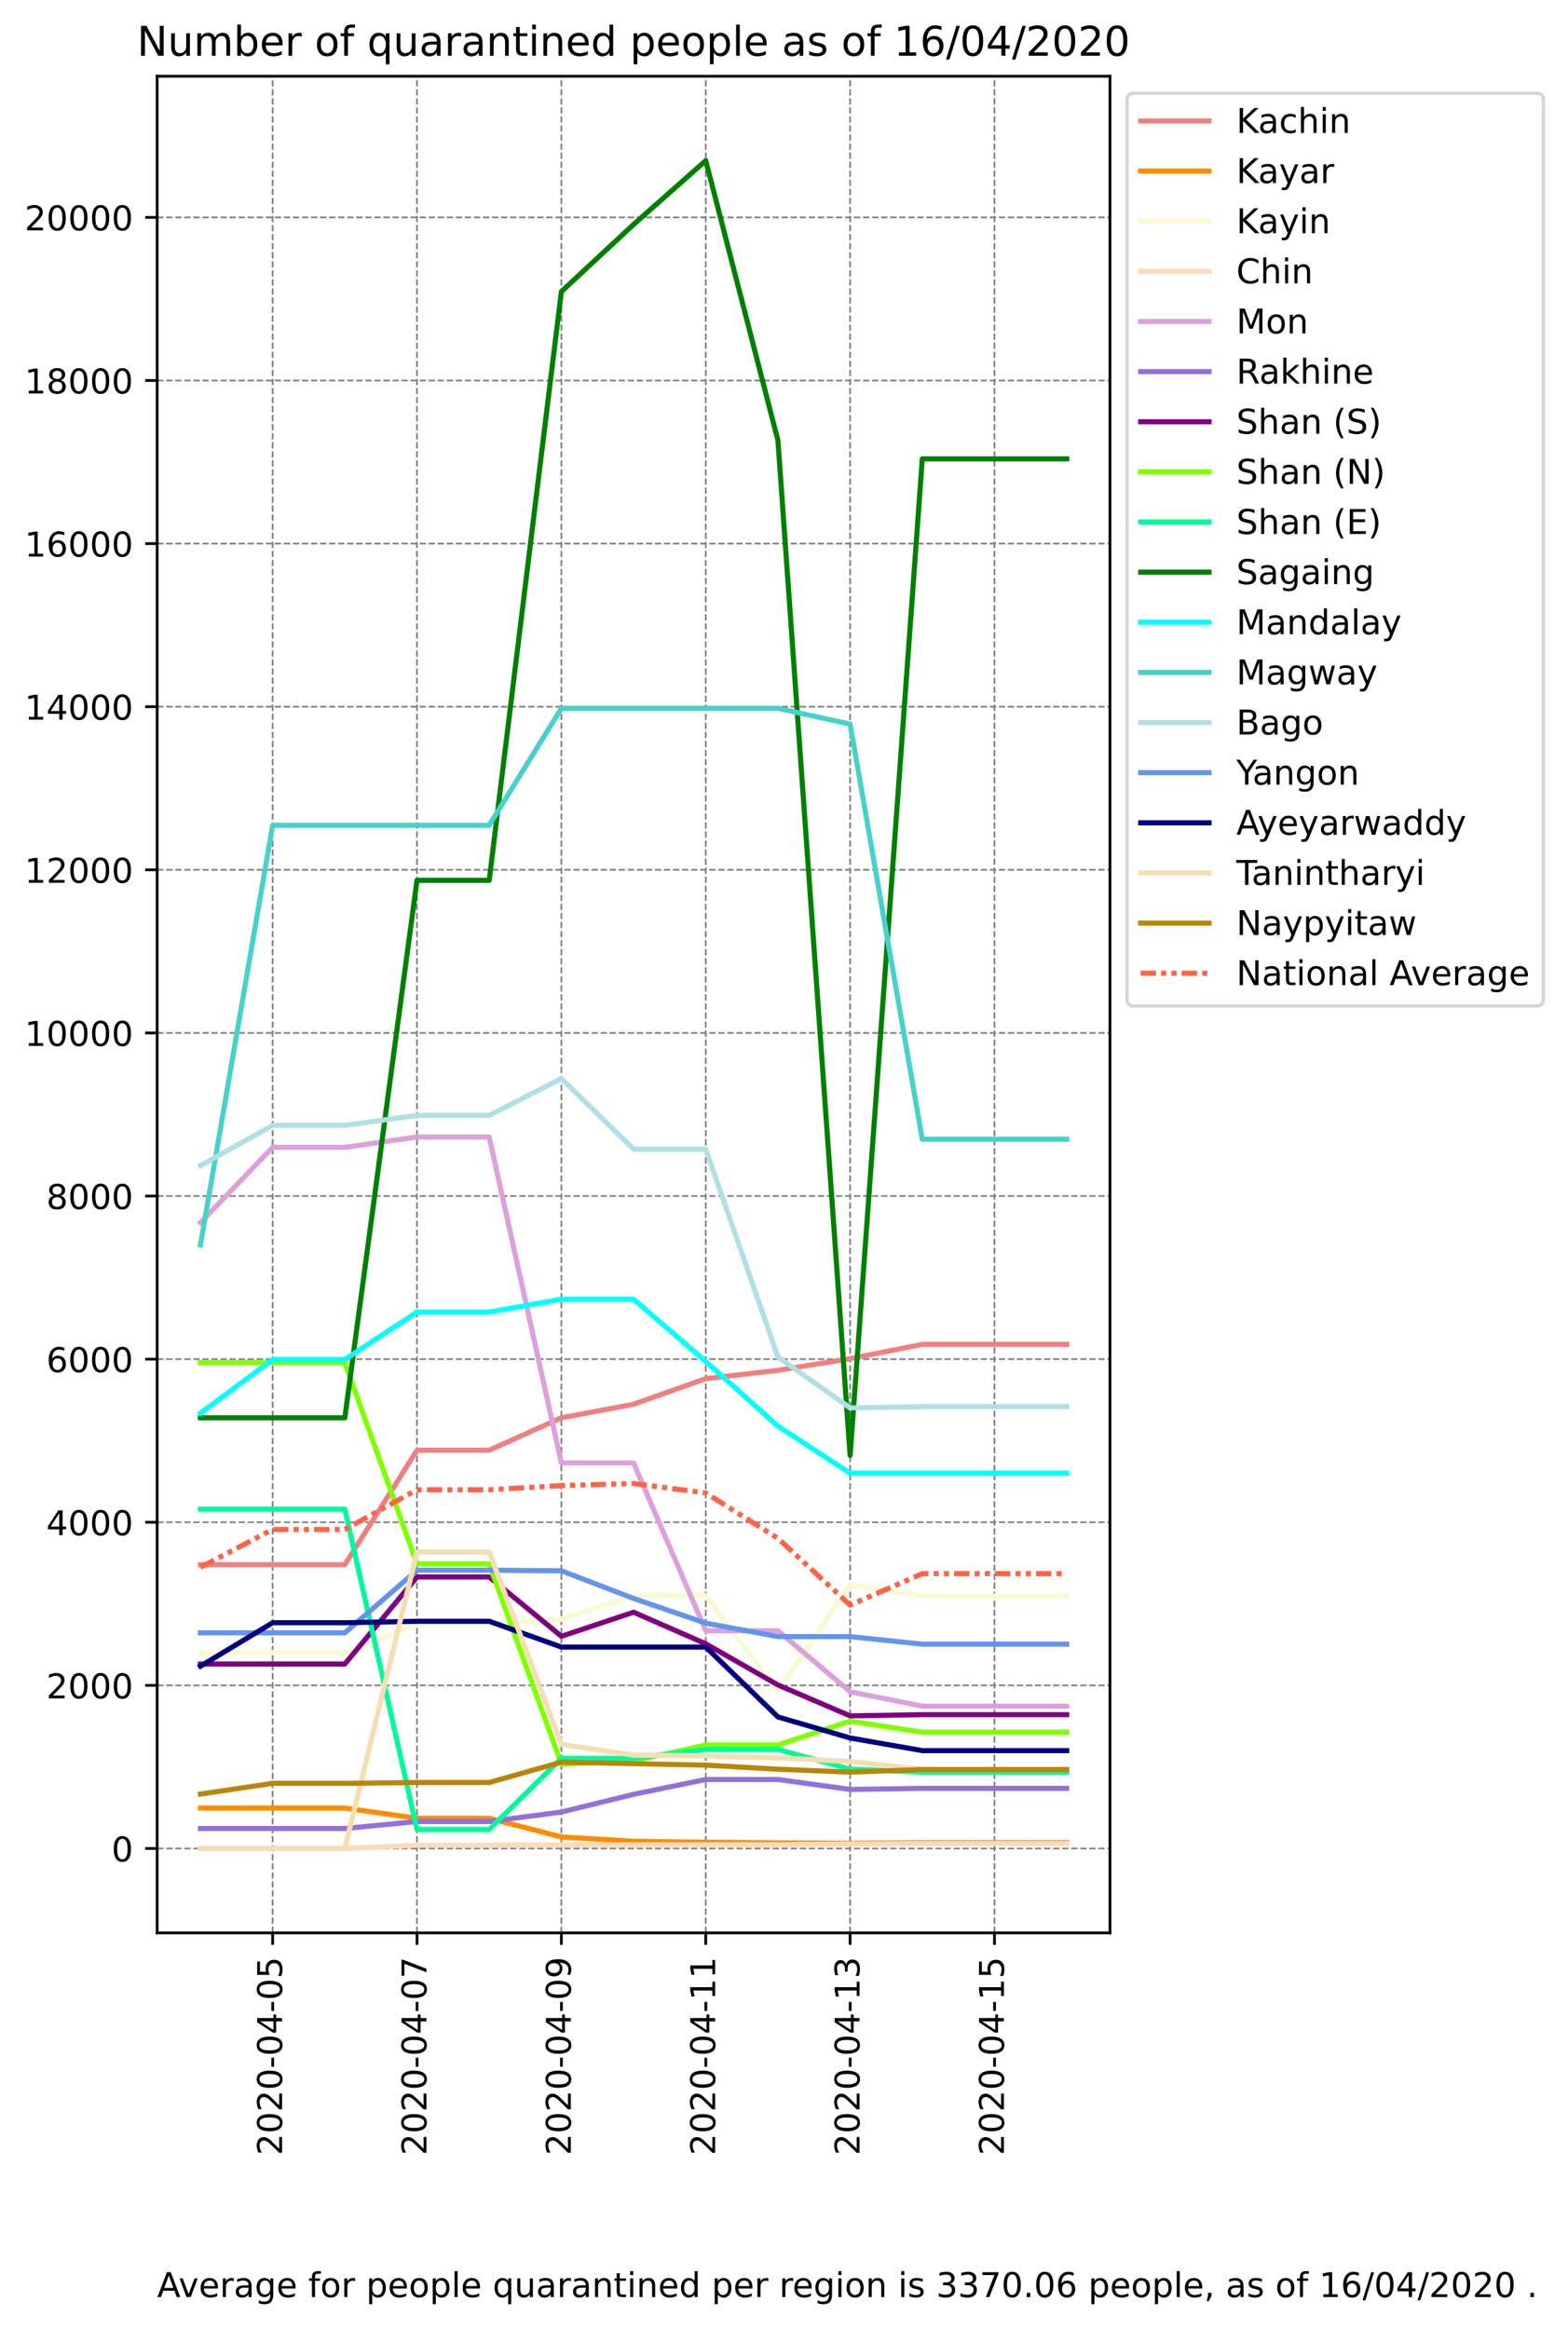 <?xml version="1.0" encoding="utf-8" standalone="no"?>
<!DOCTYPE svg PUBLIC "-//W3C//DTD SVG 1.1//EN"
  "http://www.w3.org/Graphics/SVG/1.1/DTD/svg11.dtd">
<!-- Created with matplotlib (https://matplotlib.org/) -->
<svg height="681.838pt" version="1.1" viewBox="0 0 459.127 681.838" width="459.127pt" xmlns="http://www.w3.org/2000/svg" xmlns:xlink="http://www.w3.org/1999/xlink">
 <defs>
  <style type="text/css">
*{stroke-linecap:butt;stroke-linejoin:round;}
  </style>
 </defs>
 <g id="figure_1">
  <g id="patch_1">
   <path d="M 0 681.838 
L 459.127 681.838 
L 459.127 0 
L 0 0 
z
" style="fill:#ffffff;"/>
  </g>
  <g id="axes_1">
   <g id="patch_2">
    <path d="M 46.013 565.918 
L 325.012 565.918 
L 325.012 22.318 
L 46.013 22.318 
z
" style="fill:#ffffff;"/>
   </g>
   <g id="matplotlib.axis_1">
    <g id="xtick_1">
     <g id="line2d_1">
      <path clip-path="url(#pbb8bd5bf02)" d="M 79.831 565.918 
L 79.831 22.318 
" style="fill:none;stroke:#808080;stroke-dasharray:1.85,0.8;stroke-dashoffset:0;stroke-width:0.5;"/>
     </g>
     <g id="line2d_2">
      <defs>
       <path d="M 0 0 
L 0 3.5 
" id="m6d557bfaf5" style="stroke:#000000;stroke-width:0.8;"/>
      </defs>
      <g>
       <use style="stroke:#000000;stroke-width:0.8;" x="79.831" xlink:href="#m6d557bfaf5" y="565.918"/>
      </g>
     </g>
     <g id="text_1">
      <!-- 2020-04-05 -->
      <defs>
       <path d="M 19.188 8.297 
L 53.609 8.297 
L 53.609 0 
L 7.328 0 
L 7.328 8.297 
Q 12.938 14.109 22.625 23.891 
Q 32.328 33.688 34.812 36.531 
Q 39.547 41.844 41.422 45.531 
Q 43.312 49.219 43.312 52.781 
Q 43.312 58.594 39.234 62.25 
Q 35.156 65.922 28.609 65.922 
Q 23.969 65.922 18.812 64.312 
Q 13.672 62.703 7.812 59.422 
L 7.812 69.391 
Q 13.766 71.781 18.938 73 
Q 24.125 74.219 28.422 74.219 
Q 39.75 74.219 46.484 68.547 
Q 53.219 62.891 53.219 53.422 
Q 53.219 48.922 51.531 44.891 
Q 49.859 40.875 45.406 35.406 
Q 44.188 33.984 37.641 27.219 
Q 31.109 20.453 19.188 8.297 
z
" id="DejaVuSans-50"/>
       <path d="M 31.781 66.406 
Q 24.172 66.406 20.328 58.906 
Q 16.5 51.422 16.5 36.375 
Q 16.5 21.391 20.328 13.891 
Q 24.172 6.391 31.781 6.391 
Q 39.453 6.391 43.281 13.891 
Q 47.125 21.391 47.125 36.375 
Q 47.125 51.422 43.281 58.906 
Q 39.453 66.406 31.781 66.406 
z
M 31.781 74.219 
Q 44.047 74.219 50.516 64.516 
Q 56.984 54.828 56.984 36.375 
Q 56.984 17.969 50.516 8.266 
Q 44.047 -1.422 31.781 -1.422 
Q 19.531 -1.422 13.062 8.266 
Q 6.594 17.969 6.594 36.375 
Q 6.594 54.828 13.062 64.516 
Q 19.531 74.219 31.781 74.219 
z
" id="DejaVuSans-48"/>
       <path d="M 4.891 31.391 
L 31.203 31.391 
L 31.203 23.391 
L 4.891 23.391 
z
" id="DejaVuSans-45"/>
       <path d="M 37.797 64.312 
L 12.891 25.391 
L 37.797 25.391 
z
M 35.203 72.906 
L 47.609 72.906 
L 47.609 25.391 
L 58.016 25.391 
L 58.016 17.188 
L 47.609 17.188 
L 47.609 0 
L 37.797 0 
L 37.797 17.188 
L 4.891 17.188 
L 4.891 26.703 
z
" id="DejaVuSans-52"/>
       <path d="M 10.797 72.906 
L 49.516 72.906 
L 49.516 64.594 
L 19.828 64.594 
L 19.828 46.734 
Q 21.969 47.469 24.109 47.828 
Q 26.266 48.188 28.422 48.188 
Q 40.625 48.188 47.75 41.5 
Q 54.891 34.812 54.891 23.391 
Q 54.891 11.625 47.562 5.094 
Q 40.234 -1.422 26.906 -1.422 
Q 22.312 -1.422 17.547 -0.641 
Q 12.797 0.141 7.719 1.703 
L 7.719 11.625 
Q 12.109 9.234 16.797 8.062 
Q 21.484 6.891 26.703 6.891 
Q 35.156 6.891 40.078 11.328 
Q 45.016 15.766 45.016 23.391 
Q 45.016 31 40.078 35.438 
Q 35.156 39.891 26.703 39.891 
Q 22.75 39.891 18.812 39.016 
Q 14.891 38.141 10.797 36.281 
z
" id="DejaVuSans-53"/>
      </defs>
      <g transform="translate(82.59 631.034)rotate(-90)scale(0.1 -0.1)">
       <use xlink:href="#DejaVuSans-50"/>
       <use x="63.623" xlink:href="#DejaVuSans-48"/>
       <use x="127.246" xlink:href="#DejaVuSans-50"/>
       <use x="190.869" xlink:href="#DejaVuSans-48"/>
       <use x="254.492" xlink:href="#DejaVuSans-45"/>
       <use x="290.576" xlink:href="#DejaVuSans-48"/>
       <use x="354.199" xlink:href="#DejaVuSans-52"/>
       <use x="417.822" xlink:href="#DejaVuSans-45"/>
       <use x="453.906" xlink:href="#DejaVuSans-48"/>
       <use x="517.529" xlink:href="#DejaVuSans-53"/>
      </g>
     </g>
    </g>
    <g id="xtick_2">
     <g id="line2d_3">
      <path clip-path="url(#pbb8bd5bf02)" d="M 122.103 565.918 
L 122.103 22.318 
" style="fill:none;stroke:#808080;stroke-dasharray:1.85,0.8;stroke-dashoffset:0;stroke-width:0.5;"/>
     </g>
     <g id="line2d_4">
      <g>
       <use style="stroke:#000000;stroke-width:0.8;" x="122.103" xlink:href="#m6d557bfaf5" y="565.918"/>
      </g>
     </g>
     <g id="text_2">
      <!-- 2020-04-07 -->
      <defs>
       <path d="M 8.203 72.906 
L 55.078 72.906 
L 55.078 68.703 
L 28.609 0 
L 18.312 0 
L 43.219 64.594 
L 8.203 64.594 
z
" id="DejaVuSans-55"/>
      </defs>
      <g transform="translate(124.863 631.034)rotate(-90)scale(0.1 -0.1)">
       <use xlink:href="#DejaVuSans-50"/>
       <use x="63.623" xlink:href="#DejaVuSans-48"/>
       <use x="127.246" xlink:href="#DejaVuSans-50"/>
       <use x="190.869" xlink:href="#DejaVuSans-48"/>
       <use x="254.492" xlink:href="#DejaVuSans-45"/>
       <use x="290.576" xlink:href="#DejaVuSans-48"/>
       <use x="354.199" xlink:href="#DejaVuSans-52"/>
       <use x="417.822" xlink:href="#DejaVuSans-45"/>
       <use x="453.906" xlink:href="#DejaVuSans-48"/>
       <use x="517.529" xlink:href="#DejaVuSans-55"/>
      </g>
     </g>
    </g>
    <g id="xtick_3">
     <g id="line2d_5">
      <path clip-path="url(#pbb8bd5bf02)" d="M 164.376 565.918 
L 164.376 22.318 
" style="fill:none;stroke:#808080;stroke-dasharray:1.85,0.8;stroke-dashoffset:0;stroke-width:0.5;"/>
     </g>
     <g id="line2d_6">
      <g>
       <use style="stroke:#000000;stroke-width:0.8;" x="164.376" xlink:href="#m6d557bfaf5" y="565.918"/>
      </g>
     </g>
     <g id="text_3">
      <!-- 2020-04-09 -->
      <defs>
       <path d="M 10.984 1.516 
L 10.984 10.5 
Q 14.703 8.734 18.5 7.812 
Q 22.312 6.891 25.984 6.891 
Q 35.75 6.891 40.891 13.453 
Q 46.047 20.016 46.781 33.406 
Q 43.953 29.203 39.594 26.953 
Q 35.25 24.703 29.984 24.703 
Q 19.047 24.703 12.672 31.312 
Q 6.297 37.938 6.297 49.422 
Q 6.297 60.641 12.938 67.422 
Q 19.578 74.219 30.609 74.219 
Q 43.266 74.219 49.922 64.516 
Q 56.594 54.828 56.594 36.375 
Q 56.594 19.141 48.406 8.859 
Q 40.234 -1.422 26.422 -1.422 
Q 22.703 -1.422 18.891 -0.688 
Q 15.094 0.047 10.984 1.516 
z
M 30.609 32.422 
Q 37.25 32.422 41.125 36.953 
Q 45.016 41.5 45.016 49.422 
Q 45.016 57.281 41.125 61.844 
Q 37.25 66.406 30.609 66.406 
Q 23.969 66.406 20.094 61.844 
Q 16.219 57.281 16.219 49.422 
Q 16.219 41.5 20.094 36.953 
Q 23.969 32.422 30.609 32.422 
z
" id="DejaVuSans-57"/>
      </defs>
      <g transform="translate(167.136 631.034)rotate(-90)scale(0.1 -0.1)">
       <use xlink:href="#DejaVuSans-50"/>
       <use x="63.623" xlink:href="#DejaVuSans-48"/>
       <use x="127.246" xlink:href="#DejaVuSans-50"/>
       <use x="190.869" xlink:href="#DejaVuSans-48"/>
       <use x="254.492" xlink:href="#DejaVuSans-45"/>
       <use x="290.576" xlink:href="#DejaVuSans-48"/>
       <use x="354.199" xlink:href="#DejaVuSans-52"/>
       <use x="417.822" xlink:href="#DejaVuSans-45"/>
       <use x="453.906" xlink:href="#DejaVuSans-48"/>
       <use x="517.529" xlink:href="#DejaVuSans-57"/>
      </g>
     </g>
    </g>
    <g id="xtick_4">
     <g id="line2d_7">
      <path clip-path="url(#pbb8bd5bf02)" d="M 206.649 565.918 
L 206.649 22.318 
" style="fill:none;stroke:#808080;stroke-dasharray:1.85,0.8;stroke-dashoffset:0;stroke-width:0.5;"/>
     </g>
     <g id="line2d_8">
      <g>
       <use style="stroke:#000000;stroke-width:0.8;" x="206.649" xlink:href="#m6d557bfaf5" y="565.918"/>
      </g>
     </g>
     <g id="text_4">
      <!-- 2020-04-11 -->
      <defs>
       <path d="M 12.406 8.297 
L 28.516 8.297 
L 28.516 63.922 
L 10.984 60.406 
L 10.984 69.391 
L 28.422 72.906 
L 38.281 72.906 
L 38.281 8.297 
L 54.391 8.297 
L 54.391 0 
L 12.406 0 
z
" id="DejaVuSans-49"/>
      </defs>
      <g transform="translate(209.408 631.034)rotate(-90)scale(0.1 -0.1)">
       <use xlink:href="#DejaVuSans-50"/>
       <use x="63.623" xlink:href="#DejaVuSans-48"/>
       <use x="127.246" xlink:href="#DejaVuSans-50"/>
       <use x="190.869" xlink:href="#DejaVuSans-48"/>
       <use x="254.492" xlink:href="#DejaVuSans-45"/>
       <use x="290.576" xlink:href="#DejaVuSans-48"/>
       <use x="354.199" xlink:href="#DejaVuSans-52"/>
       <use x="417.822" xlink:href="#DejaVuSans-45"/>
       <use x="453.906" xlink:href="#DejaVuSans-49"/>
       <use x="517.529" xlink:href="#DejaVuSans-49"/>
      </g>
     </g>
    </g>
    <g id="xtick_5">
     <g id="line2d_9">
      <path clip-path="url(#pbb8bd5bf02)" d="M 248.922 565.918 
L 248.922 22.318 
" style="fill:none;stroke:#808080;stroke-dasharray:1.85,0.8;stroke-dashoffset:0;stroke-width:0.5;"/>
     </g>
     <g id="line2d_10">
      <g>
       <use style="stroke:#000000;stroke-width:0.8;" x="248.922" xlink:href="#m6d557bfaf5" y="565.918"/>
      </g>
     </g>
     <g id="text_5">
      <!-- 2020-04-13 -->
      <defs>
       <path d="M 40.578 39.312 
Q 47.656 37.797 51.625 33 
Q 55.609 28.219 55.609 21.188 
Q 55.609 10.406 48.188 4.484 
Q 40.766 -1.422 27.094 -1.422 
Q 22.516 -1.422 17.656 -0.516 
Q 12.797 0.391 7.625 2.203 
L 7.625 11.719 
Q 11.719 9.328 16.594 8.109 
Q 21.484 6.891 26.812 6.891 
Q 36.078 6.891 40.938 10.547 
Q 45.797 14.203 45.797 21.188 
Q 45.797 27.641 41.281 31.266 
Q 36.766 34.906 28.719 34.906 
L 20.219 34.906 
L 20.219 43.016 
L 29.109 43.016 
Q 36.375 43.016 40.234 45.922 
Q 44.094 48.828 44.094 54.297 
Q 44.094 59.906 40.109 62.906 
Q 36.141 65.922 28.719 65.922 
Q 24.656 65.922 20.016 65.031 
Q 15.375 64.156 9.812 62.312 
L 9.812 71.094 
Q 15.438 72.656 20.344 73.438 
Q 25.25 74.219 29.594 74.219 
Q 40.828 74.219 47.359 69.109 
Q 53.906 64.016 53.906 55.328 
Q 53.906 49.266 50.438 45.094 
Q 46.969 40.922 40.578 39.312 
z
" id="DejaVuSans-51"/>
      </defs>
      <g transform="translate(251.681 631.034)rotate(-90)scale(0.1 -0.1)">
       <use xlink:href="#DejaVuSans-50"/>
       <use x="63.623" xlink:href="#DejaVuSans-48"/>
       <use x="127.246" xlink:href="#DejaVuSans-50"/>
       <use x="190.869" xlink:href="#DejaVuSans-48"/>
       <use x="254.492" xlink:href="#DejaVuSans-45"/>
       <use x="290.576" xlink:href="#DejaVuSans-48"/>
       <use x="354.199" xlink:href="#DejaVuSans-52"/>
       <use x="417.822" xlink:href="#DejaVuSans-45"/>
       <use x="453.906" xlink:href="#DejaVuSans-49"/>
       <use x="517.529" xlink:href="#DejaVuSans-51"/>
      </g>
     </g>
    </g>
    <g id="xtick_6">
     <g id="line2d_11">
      <path clip-path="url(#pbb8bd5bf02)" d="M 291.194 565.918 
L 291.194 22.318 
" style="fill:none;stroke:#808080;stroke-dasharray:1.85,0.8;stroke-dashoffset:0;stroke-width:0.5;"/>
     </g>
     <g id="line2d_12">
      <g>
       <use style="stroke:#000000;stroke-width:0.8;" x="291.194" xlink:href="#m6d557bfaf5" y="565.918"/>
      </g>
     </g>
     <g id="text_6">
      <!-- 2020-04-15 -->
      <g transform="translate(293.954 631.034)rotate(-90)scale(0.1 -0.1)">
       <use xlink:href="#DejaVuSans-50"/>
       <use x="63.623" xlink:href="#DejaVuSans-48"/>
       <use x="127.246" xlink:href="#DejaVuSans-50"/>
       <use x="190.869" xlink:href="#DejaVuSans-48"/>
       <use x="254.492" xlink:href="#DejaVuSans-45"/>
       <use x="290.576" xlink:href="#DejaVuSans-48"/>
       <use x="354.199" xlink:href="#DejaVuSans-52"/>
       <use x="417.822" xlink:href="#DejaVuSans-45"/>
       <use x="453.906" xlink:href="#DejaVuSans-49"/>
       <use x="517.529" xlink:href="#DejaVuSans-53"/>
      </g>
     </g>
    </g>
   </g>
   <g id="matplotlib.axis_2">
    <g id="ytick_1">
     <g id="line2d_13">
      <path clip-path="url(#pbb8bd5bf02)" d="M 46.013 541.209 
L 325.012 541.209 
" style="fill:none;stroke:#808080;stroke-dasharray:1.85,0.8;stroke-dashoffset:0;stroke-width:0.5;"/>
     </g>
     <g id="line2d_14">
      <defs>
       <path d="M 0 0 
L -3.5 0 
" id="m77684dca61" style="stroke:#000000;stroke-width:0.8;"/>
      </defs>
      <g>
       <use style="stroke:#000000;stroke-width:0.8;" x="46.013" xlink:href="#m77684dca61" y="541.209"/>
      </g>
     </g>
     <g id="text_7">
      <!-- 0 -->
      <g transform="translate(32.65 545.008)scale(0.1 -0.1)">
       <use xlink:href="#DejaVuSans-48"/>
      </g>
     </g>
    </g>
    <g id="ytick_2">
     <g id="line2d_15">
      <path clip-path="url(#pbb8bd5bf02)" d="M 46.013 493.453 
L 325.012 493.453 
" style="fill:none;stroke:#808080;stroke-dasharray:1.85,0.8;stroke-dashoffset:0;stroke-width:0.5;"/>
     </g>
     <g id="line2d_16">
      <g>
       <use style="stroke:#000000;stroke-width:0.8;" x="46.013" xlink:href="#m77684dca61" y="493.453"/>
      </g>
     </g>
     <g id="text_8">
      <!-- 2000 -->
      <g transform="translate(13.562 497.252)scale(0.1 -0.1)">
       <use xlink:href="#DejaVuSans-50"/>
       <use x="63.623" xlink:href="#DejaVuSans-48"/>
       <use x="127.246" xlink:href="#DejaVuSans-48"/>
       <use x="190.869" xlink:href="#DejaVuSans-48"/>
      </g>
     </g>
    </g>
    <g id="ytick_3">
     <g id="line2d_17">
      <path clip-path="url(#pbb8bd5bf02)" d="M 46.013 445.697 
L 325.012 445.697 
" style="fill:none;stroke:#808080;stroke-dasharray:1.85,0.8;stroke-dashoffset:0;stroke-width:0.5;"/>
     </g>
     <g id="line2d_18">
      <g>
       <use style="stroke:#000000;stroke-width:0.8;" x="46.013" xlink:href="#m77684dca61" y="445.697"/>
      </g>
     </g>
     <g id="text_9">
      <!-- 4000 -->
      <g transform="translate(13.562 449.496)scale(0.1 -0.1)">
       <use xlink:href="#DejaVuSans-52"/>
       <use x="63.623" xlink:href="#DejaVuSans-48"/>
       <use x="127.246" xlink:href="#DejaVuSans-48"/>
       <use x="190.869" xlink:href="#DejaVuSans-48"/>
      </g>
     </g>
    </g>
    <g id="ytick_4">
     <g id="line2d_19">
      <path clip-path="url(#pbb8bd5bf02)" d="M 46.013 397.94 
L 325.012 397.94 
" style="fill:none;stroke:#808080;stroke-dasharray:1.85,0.8;stroke-dashoffset:0;stroke-width:0.5;"/>
     </g>
     <g id="line2d_20">
      <g>
       <use style="stroke:#000000;stroke-width:0.8;" x="46.013" xlink:href="#m77684dca61" y="397.94"/>
      </g>
     </g>
     <g id="text_10">
      <!-- 6000 -->
      <defs>
       <path d="M 33.016 40.375 
Q 26.375 40.375 22.484 35.828 
Q 18.609 31.297 18.609 23.391 
Q 18.609 15.531 22.484 10.953 
Q 26.375 6.391 33.016 6.391 
Q 39.656 6.391 43.531 10.953 
Q 47.406 15.531 47.406 23.391 
Q 47.406 31.297 43.531 35.828 
Q 39.656 40.375 33.016 40.375 
z
M 52.594 71.297 
L 52.594 62.312 
Q 48.875 64.062 45.094 64.984 
Q 41.312 65.922 37.594 65.922 
Q 27.828 65.922 22.672 59.328 
Q 17.531 52.734 16.797 39.406 
Q 19.672 43.656 24.016 45.922 
Q 28.375 48.188 33.594 48.188 
Q 44.578 48.188 50.953 41.516 
Q 57.328 34.859 57.328 23.391 
Q 57.328 12.156 50.688 5.359 
Q 44.047 -1.422 33.016 -1.422 
Q 20.359 -1.422 13.672 8.266 
Q 6.984 17.969 6.984 36.375 
Q 6.984 53.656 15.188 63.938 
Q 23.391 74.219 37.203 74.219 
Q 40.922 74.219 44.703 73.484 
Q 48.484 72.75 52.594 71.297 
z
" id="DejaVuSans-54"/>
      </defs>
      <g transform="translate(13.562 401.739)scale(0.1 -0.1)">
       <use xlink:href="#DejaVuSans-54"/>
       <use x="63.623" xlink:href="#DejaVuSans-48"/>
       <use x="127.246" xlink:href="#DejaVuSans-48"/>
       <use x="190.869" xlink:href="#DejaVuSans-48"/>
      </g>
     </g>
    </g>
    <g id="ytick_5">
     <g id="line2d_21">
      <path clip-path="url(#pbb8bd5bf02)" d="M 46.013 350.184 
L 325.012 350.184 
" style="fill:none;stroke:#808080;stroke-dasharray:1.85,0.8;stroke-dashoffset:0;stroke-width:0.5;"/>
     </g>
     <g id="line2d_22">
      <g>
       <use style="stroke:#000000;stroke-width:0.8;" x="46.013" xlink:href="#m77684dca61" y="350.184"/>
      </g>
     </g>
     <g id="text_11">
      <!-- 8000 -->
      <defs>
       <path d="M 31.781 34.625 
Q 24.75 34.625 20.719 30.859 
Q 16.703 27.094 16.703 20.516 
Q 16.703 13.922 20.719 10.156 
Q 24.75 6.391 31.781 6.391 
Q 38.812 6.391 42.859 10.172 
Q 46.922 13.969 46.922 20.516 
Q 46.922 27.094 42.891 30.859 
Q 38.875 34.625 31.781 34.625 
z
M 21.922 38.812 
Q 15.578 40.375 12.031 44.719 
Q 8.5 49.078 8.5 55.328 
Q 8.5 64.062 14.719 69.141 
Q 20.953 74.219 31.781 74.219 
Q 42.672 74.219 48.875 69.141 
Q 55.078 64.062 55.078 55.328 
Q 55.078 49.078 51.531 44.719 
Q 48 40.375 41.703 38.812 
Q 48.828 37.156 52.797 32.312 
Q 56.781 27.484 56.781 20.516 
Q 56.781 9.906 50.312 4.234 
Q 43.844 -1.422 31.781 -1.422 
Q 19.734 -1.422 13.25 4.234 
Q 6.781 9.906 6.781 20.516 
Q 6.781 27.484 10.781 32.312 
Q 14.797 37.156 21.922 38.812 
z
M 18.312 54.391 
Q 18.312 48.734 21.844 45.562 
Q 25.391 42.391 31.781 42.391 
Q 38.141 42.391 41.719 45.562 
Q 45.312 48.734 45.312 54.391 
Q 45.312 60.062 41.719 63.234 
Q 38.141 66.406 31.781 66.406 
Q 25.391 66.406 21.844 63.234 
Q 18.312 60.062 18.312 54.391 
z
" id="DejaVuSans-56"/>
      </defs>
      <g transform="translate(13.562 353.983)scale(0.1 -0.1)">
       <use xlink:href="#DejaVuSans-56"/>
       <use x="63.623" xlink:href="#DejaVuSans-48"/>
       <use x="127.246" xlink:href="#DejaVuSans-48"/>
       <use x="190.869" xlink:href="#DejaVuSans-48"/>
      </g>
     </g>
    </g>
    <g id="ytick_6">
     <g id="line2d_23">
      <path clip-path="url(#pbb8bd5bf02)" d="M 46.013 302.428 
L 325.012 302.428 
" style="fill:none;stroke:#808080;stroke-dasharray:1.85,0.8;stroke-dashoffset:0;stroke-width:0.5;"/>
     </g>
     <g id="line2d_24">
      <g>
       <use style="stroke:#000000;stroke-width:0.8;" x="46.013" xlink:href="#m77684dca61" y="302.428"/>
      </g>
     </g>
     <g id="text_12">
      <!-- 10000 -->
      <g transform="translate(7.2 306.227)scale(0.1 -0.1)">
       <use xlink:href="#DejaVuSans-49"/>
       <use x="63.623" xlink:href="#DejaVuSans-48"/>
       <use x="127.246" xlink:href="#DejaVuSans-48"/>
       <use x="190.869" xlink:href="#DejaVuSans-48"/>
       <use x="254.492" xlink:href="#DejaVuSans-48"/>
      </g>
     </g>
    </g>
    <g id="ytick_7">
     <g id="line2d_25">
      <path clip-path="url(#pbb8bd5bf02)" d="M 46.013 254.671 
L 325.012 254.671 
" style="fill:none;stroke:#808080;stroke-dasharray:1.85,0.8;stroke-dashoffset:0;stroke-width:0.5;"/>
     </g>
     <g id="line2d_26">
      <g>
       <use style="stroke:#000000;stroke-width:0.8;" x="46.013" xlink:href="#m77684dca61" y="254.671"/>
      </g>
     </g>
     <g id="text_13">
      <!-- 12000 -->
      <g transform="translate(7.2 258.471)scale(0.1 -0.1)">
       <use xlink:href="#DejaVuSans-49"/>
       <use x="63.623" xlink:href="#DejaVuSans-50"/>
       <use x="127.246" xlink:href="#DejaVuSans-48"/>
       <use x="190.869" xlink:href="#DejaVuSans-48"/>
       <use x="254.492" xlink:href="#DejaVuSans-48"/>
      </g>
     </g>
    </g>
    <g id="ytick_8">
     <g id="line2d_27">
      <path clip-path="url(#pbb8bd5bf02)" d="M 46.013 206.915 
L 325.012 206.915 
" style="fill:none;stroke:#808080;stroke-dasharray:1.85,0.8;stroke-dashoffset:0;stroke-width:0.5;"/>
     </g>
     <g id="line2d_28">
      <g>
       <use style="stroke:#000000;stroke-width:0.8;" x="46.013" xlink:href="#m77684dca61" y="206.915"/>
      </g>
     </g>
     <g id="text_14">
      <!-- 14000 -->
      <g transform="translate(7.2 210.714)scale(0.1 -0.1)">
       <use xlink:href="#DejaVuSans-49"/>
       <use x="63.623" xlink:href="#DejaVuSans-52"/>
       <use x="127.246" xlink:href="#DejaVuSans-48"/>
       <use x="190.869" xlink:href="#DejaVuSans-48"/>
       <use x="254.492" xlink:href="#DejaVuSans-48"/>
      </g>
     </g>
    </g>
    <g id="ytick_9">
     <g id="line2d_29">
      <path clip-path="url(#pbb8bd5bf02)" d="M 46.013 159.159 
L 325.012 159.159 
" style="fill:none;stroke:#808080;stroke-dasharray:1.85,0.8;stroke-dashoffset:0;stroke-width:0.5;"/>
     </g>
     <g id="line2d_30">
      <g>
       <use style="stroke:#000000;stroke-width:0.8;" x="46.013" xlink:href="#m77684dca61" y="159.159"/>
      </g>
     </g>
     <g id="text_15">
      <!-- 16000 -->
      <g transform="translate(7.2 162.958)scale(0.1 -0.1)">
       <use xlink:href="#DejaVuSans-49"/>
       <use x="63.623" xlink:href="#DejaVuSans-54"/>
       <use x="127.246" xlink:href="#DejaVuSans-48"/>
       <use x="190.869" xlink:href="#DejaVuSans-48"/>
       <use x="254.492" xlink:href="#DejaVuSans-48"/>
      </g>
     </g>
    </g>
    <g id="ytick_10">
     <g id="line2d_31">
      <path clip-path="url(#pbb8bd5bf02)" d="M 46.013 111.403 
L 325.012 111.403 
" style="fill:none;stroke:#808080;stroke-dasharray:1.85,0.8;stroke-dashoffset:0;stroke-width:0.5;"/>
     </g>
     <g id="line2d_32">
      <g>
       <use style="stroke:#000000;stroke-width:0.8;" x="46.013" xlink:href="#m77684dca61" y="111.403"/>
      </g>
     </g>
     <g id="text_16">
      <!-- 18000 -->
      <g transform="translate(7.2 115.202)scale(0.1 -0.1)">
       <use xlink:href="#DejaVuSans-49"/>
       <use x="63.623" xlink:href="#DejaVuSans-56"/>
       <use x="127.246" xlink:href="#DejaVuSans-48"/>
       <use x="190.869" xlink:href="#DejaVuSans-48"/>
       <use x="254.492" xlink:href="#DejaVuSans-48"/>
      </g>
     </g>
    </g>
    <g id="ytick_11">
     <g id="line2d_33">
      <path clip-path="url(#pbb8bd5bf02)" d="M 46.013 63.646 
L 325.012 63.646 
" style="fill:none;stroke:#808080;stroke-dasharray:1.85,0.8;stroke-dashoffset:0;stroke-width:0.5;"/>
     </g>
     <g id="line2d_34">
      <g>
       <use style="stroke:#000000;stroke-width:0.8;" x="46.013" xlink:href="#m77684dca61" y="63.646"/>
      </g>
     </g>
     <g id="text_17">
      <!-- 20000 -->
      <g transform="translate(7.2 67.446)scale(0.1 -0.1)">
       <use xlink:href="#DejaVuSans-50"/>
       <use x="63.623" xlink:href="#DejaVuSans-48"/>
       <use x="127.246" xlink:href="#DejaVuSans-48"/>
       <use x="190.869" xlink:href="#DejaVuSans-48"/>
       <use x="254.492" xlink:href="#DejaVuSans-48"/>
      </g>
     </g>
    </g>
   </g>
   <g id="line2d_35">
    <path clip-path="url(#pbb8bd5bf02)" d="M 58.694 458.113 
L 79.831 458.113 
L 100.967 458.113 
L 122.103 424.612 
L 143.24 424.612 
L 164.376 415.109 
L 185.512 411.145 
L 206.649 403.647 
L 227.785 401.212 
L 248.922 397.797 
L 270.058 393.618 
L 291.194 393.618 
L 312.331 393.618 
" style="fill:none;stroke:#f08080;stroke-linecap:square;stroke-width:1.5;"/>
   </g>
   <g id="line2d_36">
    <path clip-path="url(#pbb8bd5bf02)" d="M 58.694 529.365 
L 79.831 529.365 
L 100.967 529.365 
L 122.103 532.374 
L 143.24 532.374 
L 164.376 537.842 
L 185.512 539.084 
L 206.649 539.394 
L 227.785 539.561 
L 248.922 539.681 
L 270.058 539.514 
L 291.194 539.514 
L 312.331 539.514 
" style="fill:none;stroke:#ff8c00;stroke-linecap:square;stroke-width:1.5;"/>
   </g>
   <g id="line2d_37">
    <path clip-path="url(#pbb8bd5bf02)" d="M 58.694 483.854 
L 79.831 483.854 
L 100.967 483.854 
L 122.103 475.64 
L 143.24 475.64 
L 164.376 474.088 
L 185.512 467.163 
L 206.649 467.163 
L 227.785 495.244 
L 248.922 464.011 
L 270.058 467.258 
L 291.194 467.258 
L 312.331 467.258 
" style="fill:none;stroke:#fafad2;stroke-linecap:square;stroke-width:1.5;"/>
   </g>
   <g id="line2d_38">
    <path clip-path="url(#pbb8bd5bf02)" d="M 58.694 541.209 
L 79.831 541.209 
L 100.967 541.209 
L 122.103 540.254 
L 143.24 540.254 
L 164.376 540.135 
L 185.512 540.135 
L 206.649 540.111 
L 227.785 540.087 
L 248.922 539.896 
L 270.058 539.752 
L 291.194 539.752 
L 312.331 539.752 
" style="fill:none;stroke:#ffdab9;stroke-linecap:square;stroke-width:1.5;"/>
   </g>
   <g id="line2d_39">
    <path clip-path="url(#pbb8bd5bf02)" d="M 58.694 357.968 
L 79.831 335.929 
L 100.967 335.929 
L 122.103 332.896 
L 143.24 332.896 
L 164.376 428.313 
L 185.512 428.313 
L 206.649 477.454 
L 227.785 477.454 
L 248.922 495.315 
L 270.058 499.542 
L 291.194 499.542 
L 312.331 499.542 
" style="fill:none;stroke:#dda0dd;stroke-linecap:square;stroke-width:1.5;"/>
   </g>
   <g id="line2d_40">
    <path clip-path="url(#pbb8bd5bf02)" d="M 58.694 535.359 
L 79.831 535.359 
L 100.967 535.359 
L 122.103 533.305 
L 143.24 533.305 
L 164.376 530.536 
L 185.512 525.354 
L 206.649 521.008 
L 227.785 521.008 
L 248.922 523.921 
L 270.058 523.611 
L 291.194 523.611 
L 312.331 523.611 
" style="fill:none;stroke:#9370db;stroke-linecap:square;stroke-width:1.5;"/>
   </g>
   <g id="line2d_41">
    <path clip-path="url(#pbb8bd5bf02)" d="M 58.694 487.197 
L 79.831 487.197 
L 100.967 487.197 
L 122.103 461.719 
L 143.24 461.719 
L 164.376 479.078 
L 185.512 472.034 
L 206.649 481.275 
L 227.785 493.333 
L 248.922 502.383 
L 270.058 502.025 
L 291.194 502.025 
L 312.331 502.025 
" style="fill:none;stroke:#800080;stroke-linecap:square;stroke-width:1.5;"/>
   </g>
   <g id="line2d_42">
    <path clip-path="url(#pbb8bd5bf02)" d="M 58.694 398.967 
L 79.831 398.967 
L 100.967 398.967 
L 122.103 457.898 
L 143.24 457.898 
L 164.376 516.519 
L 185.512 515.564 
L 206.649 510.908 
L 227.785 510.908 
L 248.922 503.935 
L 270.058 507.159 
L 291.194 507.159 
L 312.331 507.159 
" style="fill:none;stroke:#7fff00;stroke-linecap:square;stroke-width:1.5;"/>
   </g>
   <g id="line2d_43">
    <path clip-path="url(#pbb8bd5bf02)" d="M 58.694 441.876 
L 79.831 441.876 
L 100.967 441.876 
L 122.103 535.645 
L 143.24 535.645 
L 164.376 514.848 
L 185.512 514.848 
L 206.649 512.221 
L 227.785 512.221 
L 248.922 517.976 
L 270.058 518.883 
L 291.194 518.883 
L 312.331 518.883 
" style="fill:none;stroke:#00fa9a;stroke-linecap:square;stroke-width:1.5;"/>
   </g>
   <g id="line2d_44">
    <path clip-path="url(#pbb8bd5bf02)" d="M 58.694 415.109 
L 79.831 415.109 
L 100.967 415.109 
L 122.103 257.752 
L 143.24 257.752 
L 164.376 85.375 
L 185.512 65.724 
L 206.649 47.027 
L 227.785 128.929 
L 248.922 426.116 
L 270.058 134.35 
L 291.194 134.35 
L 312.331 134.35 
" style="fill:none;stroke:#008000;stroke-linecap:square;stroke-width:1.5;"/>
   </g>
   <g id="line2d_45">
    <path clip-path="url(#pbb8bd5bf02)" d="M 58.694 413.771 
L 79.831 398.06 
L 100.967 398.06 
L 122.103 384.163 
L 143.24 384.163 
L 164.376 380.39 
L 185.512 380.39 
L 206.649 398.609 
L 227.785 417.568 
L 248.922 431.322 
L 270.058 431.322 
L 291.194 431.322 
L 312.331 431.322 
" style="fill:none;stroke:#00ffff;stroke-linecap:square;stroke-width:1.5;"/>
   </g>
   <g id="line2d_46">
    <path clip-path="url(#pbb8bd5bf02)" d="M 58.694 364.535 
L 79.831 241.634 
L 100.967 241.634 
L 122.103 241.634 
L 143.24 241.634 
L 164.376 207.393 
L 185.512 207.393 
L 206.649 207.393 
L 227.785 207.393 
L 248.922 212.001 
L 270.058 333.565 
L 291.194 333.565 
L 312.331 333.565 
" style="fill:none;stroke:#48d1cc;stroke-linecap:square;stroke-width:1.5;"/>
   </g>
   <g id="line2d_47">
    <path clip-path="url(#pbb8bd5bf02)" d="M 58.694 341.277 
L 79.831 329.482 
L 100.967 329.482 
L 122.103 326.569 
L 143.24 326.569 
L 164.376 315.799 
L 185.512 336.454 
L 206.649 336.454 
L 227.785 397.296 
L 248.922 412.219 
L 270.058 411.837 
L 291.194 411.837 
L 312.331 411.837 
" style="fill:none;stroke:#b0e0e6;stroke-linecap:square;stroke-width:1.5;"/>
   </g>
   <g id="line2d_48">
    <path clip-path="url(#pbb8bd5bf02)" d="M 58.694 478.075 
L 79.831 478.075 
L 100.967 478.075 
L 122.103 459.737 
L 143.24 459.737 
L 164.376 459.904 
L 185.512 467.999 
L 206.649 475.234 
L 227.785 479.174 
L 248.922 479.174 
L 270.058 481.394 
L 291.194 481.394 
L 312.331 481.394 
" style="fill:none;stroke:#6495ed;stroke-linecap:square;stroke-width:1.5;"/>
   </g>
   <g id="line2d_49">
    <path clip-path="url(#pbb8bd5bf02)" d="M 58.694 487.841 
L 79.831 475.114 
L 100.967 475.114 
L 122.103 474.685 
L 143.24 474.685 
L 164.376 482.23 
L 185.512 482.23 
L 206.649 482.23 
L 227.785 502.694 
L 248.922 508.854 
L 270.058 512.555 
L 291.194 512.555 
L 312.331 512.555 
" style="fill:none;stroke:#000080;stroke-linecap:square;stroke-width:1.5;"/>
   </g>
   <g id="line2d_50">
    <path clip-path="url(#pbb8bd5bf02)" d="M 58.694 541.209 
L 79.831 541.209 
L 100.967 541.209 
L 122.103 454.412 
L 143.24 454.412 
L 164.376 510.693 
L 185.512 513.892 
L 206.649 514.06 
L 227.785 514.704 
L 248.922 515.731 
L 270.058 518.071 
L 291.194 518.071 
L 312.331 518.071 
" style="fill:none;stroke:#f5deb3;stroke-linecap:square;stroke-width:1.5;"/>
   </g>
   <g id="line2d_51">
    <path clip-path="url(#pbb8bd5bf02)" d="M 58.694 525.282 
L 79.831 522.13 
L 100.967 522.13 
L 122.103 521.892 
L 143.24 521.892 
L 164.376 515.922 
L 185.512 516.376 
L 206.649 516.806 
L 227.785 517.999 
L 248.922 518.859 
L 270.058 518.095 
L 291.194 518.095 
L 312.331 518.095 
" style="fill:none;stroke:#b8860b;stroke-linecap:square;stroke-width:1.5;"/>
   </g>
   <g id="line2d_52">
    <path clip-path="url(#pbb8bd5bf02)" d="M 58.694 458.883 
L 79.831 447.805 
L 100.967 447.805 
L 122.103 436.187 
L 143.24 436.187 
L 164.376 434.951 
L 185.512 434.359 
L 206.649 437.117 
L 227.785 450.399 
L 248.922 469.952 
L 270.058 460.738 
L 291.194 460.738 
L 312.331 460.738 
" style="fill:none;stroke:#ff6347;stroke-dasharray:4.5,1.5,1.5,1.5,1.5,1.5;stroke-dashoffset:0;stroke-width:1.5;"/>
   </g>
   <g id="patch_3">
    <path d="M 46.013 565.918 
L 46.013 22.318 
" style="fill:none;stroke:#000000;stroke-linecap:square;stroke-linejoin:miter;stroke-width:0.8;"/>
   </g>
   <g id="patch_4">
    <path d="M 325.012 565.918 
L 325.012 22.318 
" style="fill:none;stroke:#000000;stroke-linecap:square;stroke-linejoin:miter;stroke-width:0.8;"/>
   </g>
   <g id="patch_5">
    <path d="M 46.013 565.918 
L 325.012 565.918 
" style="fill:none;stroke:#000000;stroke-linecap:square;stroke-linejoin:miter;stroke-width:0.8;"/>
   </g>
   <g id="patch_6">
    <path d="M 46.013 22.318 
L 325.012 22.318 
" style="fill:none;stroke:#000000;stroke-linecap:square;stroke-linejoin:miter;stroke-width:0.8;"/>
   </g>
   <g id="text_18">
    <!-- Average for people quarantined per region is 3370.06 people, as of 16/04/2020 . -->
    <defs>
     <path d="M 34.188 63.188 
L 20.797 26.906 
L 47.609 26.906 
z
M 28.609 72.906 
L 39.797 72.906 
L 67.578 0 
L 57.328 0 
L 50.688 18.703 
L 17.828 18.703 
L 11.188 0 
L 0.781 0 
z
" id="DejaVuSans-65"/>
     <path d="M 2.984 54.688 
L 12.5 54.688 
L 29.594 8.797 
L 46.688 54.688 
L 56.203 54.688 
L 35.688 0 
L 23.484 0 
z
" id="DejaVuSans-118"/>
     <path d="M 56.203 29.594 
L 56.203 25.203 
L 14.891 25.203 
Q 15.484 15.922 20.484 11.062 
Q 25.484 6.203 34.422 6.203 
Q 39.594 6.203 44.453 7.469 
Q 49.312 8.734 54.109 11.281 
L 54.109 2.781 
Q 49.266 0.734 44.188 -0.344 
Q 39.109 -1.422 33.891 -1.422 
Q 20.797 -1.422 13.156 6.188 
Q 5.516 13.812 5.516 26.812 
Q 5.516 40.234 12.766 48.109 
Q 20.016 56 32.328 56 
Q 43.359 56 49.781 48.891 
Q 56.203 41.797 56.203 29.594 
z
M 47.219 32.234 
Q 47.125 39.594 43.094 43.984 
Q 39.062 48.391 32.422 48.391 
Q 24.906 48.391 20.391 44.141 
Q 15.875 39.891 15.188 32.172 
z
" id="DejaVuSans-101"/>
     <path d="M 41.109 46.297 
Q 39.594 47.172 37.812 47.578 
Q 36.031 48 33.891 48 
Q 26.266 48 22.188 43.047 
Q 18.109 38.094 18.109 28.812 
L 18.109 0 
L 9.078 0 
L 9.078 54.688 
L 18.109 54.688 
L 18.109 46.188 
Q 20.953 51.172 25.484 53.578 
Q 30.031 56 36.531 56 
Q 37.453 56 38.578 55.875 
Q 39.703 55.766 41.062 55.516 
z
" id="DejaVuSans-114"/>
     <path d="M 34.281 27.484 
Q 23.391 27.484 19.188 25 
Q 14.984 22.516 14.984 16.5 
Q 14.984 11.719 18.141 8.906 
Q 21.297 6.109 26.703 6.109 
Q 34.188 6.109 38.703 11.406 
Q 43.219 16.703 43.219 25.484 
L 43.219 27.484 
z
M 52.203 31.203 
L 52.203 0 
L 43.219 0 
L 43.219 8.297 
Q 40.141 3.328 35.547 0.953 
Q 30.953 -1.422 24.312 -1.422 
Q 15.922 -1.422 10.953 3.297 
Q 6 8.016 6 15.922 
Q 6 25.141 12.172 29.828 
Q 18.359 34.516 30.609 34.516 
L 43.219 34.516 
L 43.219 35.406 
Q 43.219 41.609 39.141 45 
Q 35.062 48.391 27.688 48.391 
Q 23 48.391 18.547 47.266 
Q 14.109 46.141 10.016 43.891 
L 10.016 52.203 
Q 14.938 54.109 19.578 55.047 
Q 24.219 56 28.609 56 
Q 40.484 56 46.344 49.844 
Q 52.203 43.703 52.203 31.203 
z
" id="DejaVuSans-97"/>
     <path d="M 45.406 27.984 
Q 45.406 37.75 41.375 43.109 
Q 37.359 48.484 30.078 48.484 
Q 22.859 48.484 18.828 43.109 
Q 14.797 37.75 14.797 27.984 
Q 14.797 18.266 18.828 12.891 
Q 22.859 7.516 30.078 7.516 
Q 37.359 7.516 41.375 12.891 
Q 45.406 18.266 45.406 27.984 
z
M 54.391 6.781 
Q 54.391 -7.172 48.188 -13.984 
Q 42 -20.797 29.203 -20.797 
Q 24.469 -20.797 20.266 -20.094 
Q 16.062 -19.391 12.109 -17.922 
L 12.109 -9.188 
Q 16.062 -11.328 19.922 -12.344 
Q 23.781 -13.375 27.781 -13.375 
Q 36.625 -13.375 41.016 -8.766 
Q 45.406 -4.156 45.406 5.172 
L 45.406 9.625 
Q 42.625 4.781 38.281 2.391 
Q 33.938 0 27.875 0 
Q 17.828 0 11.672 7.656 
Q 5.516 15.328 5.516 27.984 
Q 5.516 40.672 11.672 48.328 
Q 17.828 56 27.875 56 
Q 33.938 56 38.281 53.609 
Q 42.625 51.219 45.406 46.391 
L 45.406 54.688 
L 54.391 54.688 
z
" id="DejaVuSans-103"/>
     <path id="DejaVuSans-32"/>
     <path d="M 37.109 75.984 
L 37.109 68.5 
L 28.516 68.5 
Q 23.688 68.5 21.797 66.547 
Q 19.922 64.594 19.922 59.516 
L 19.922 54.688 
L 34.719 54.688 
L 34.719 47.703 
L 19.922 47.703 
L 19.922 0 
L 10.891 0 
L 10.891 47.703 
L 2.297 47.703 
L 2.297 54.688 
L 10.891 54.688 
L 10.891 58.5 
Q 10.891 67.625 15.141 71.797 
Q 19.391 75.984 28.609 75.984 
z
" id="DejaVuSans-102"/>
     <path d="M 30.609 48.391 
Q 23.391 48.391 19.188 42.75 
Q 14.984 37.109 14.984 27.297 
Q 14.984 17.484 19.156 11.844 
Q 23.344 6.203 30.609 6.203 
Q 37.797 6.203 41.984 11.859 
Q 46.188 17.531 46.188 27.297 
Q 46.188 37.016 41.984 42.703 
Q 37.797 48.391 30.609 48.391 
z
M 30.609 56 
Q 42.328 56 49.016 48.375 
Q 55.719 40.766 55.719 27.297 
Q 55.719 13.875 49.016 6.219 
Q 42.328 -1.422 30.609 -1.422 
Q 18.844 -1.422 12.172 6.219 
Q 5.516 13.875 5.516 27.297 
Q 5.516 40.766 12.172 48.375 
Q 18.844 56 30.609 56 
z
" id="DejaVuSans-111"/>
     <path d="M 18.109 8.203 
L 18.109 -20.797 
L 9.078 -20.797 
L 9.078 54.688 
L 18.109 54.688 
L 18.109 46.391 
Q 20.953 51.266 25.266 53.625 
Q 29.594 56 35.594 56 
Q 45.562 56 51.781 48.094 
Q 58.016 40.188 58.016 27.297 
Q 58.016 14.406 51.781 6.484 
Q 45.562 -1.422 35.594 -1.422 
Q 29.594 -1.422 25.266 0.953 
Q 20.953 3.328 18.109 8.203 
z
M 48.688 27.297 
Q 48.688 37.203 44.609 42.844 
Q 40.531 48.484 33.406 48.484 
Q 26.266 48.484 22.188 42.844 
Q 18.109 37.203 18.109 27.297 
Q 18.109 17.391 22.188 11.75 
Q 26.266 6.109 33.406 6.109 
Q 40.531 6.109 44.609 11.75 
Q 48.688 17.391 48.688 27.297 
z
" id="DejaVuSans-112"/>
     <path d="M 9.422 75.984 
L 18.406 75.984 
L 18.406 0 
L 9.422 0 
z
" id="DejaVuSans-108"/>
     <path d="M 14.797 27.297 
Q 14.797 17.391 18.875 11.75 
Q 22.953 6.109 30.078 6.109 
Q 37.203 6.109 41.297 11.75 
Q 45.406 17.391 45.406 27.297 
Q 45.406 37.203 41.297 42.844 
Q 37.203 48.484 30.078 48.484 
Q 22.953 48.484 18.875 42.844 
Q 14.797 37.203 14.797 27.297 
z
M 45.406 8.203 
Q 42.578 3.328 38.25 0.953 
Q 33.938 -1.422 27.875 -1.422 
Q 17.969 -1.422 11.734 6.484 
Q 5.516 14.406 5.516 27.297 
Q 5.516 40.188 11.734 48.094 
Q 17.969 56 27.875 56 
Q 33.938 56 38.25 53.625 
Q 42.578 51.266 45.406 46.391 
L 45.406 54.688 
L 54.391 54.688 
L 54.391 -20.797 
L 45.406 -20.797 
z
" id="DejaVuSans-113"/>
     <path d="M 8.5 21.578 
L 8.5 54.688 
L 17.484 54.688 
L 17.484 21.922 
Q 17.484 14.156 20.5 10.266 
Q 23.531 6.391 29.594 6.391 
Q 36.859 6.391 41.078 11.031 
Q 45.312 15.672 45.312 23.688 
L 45.312 54.688 
L 54.297 54.688 
L 54.297 0 
L 45.312 0 
L 45.312 8.406 
Q 42.047 3.422 37.719 1 
Q 33.406 -1.422 27.688 -1.422 
Q 18.266 -1.422 13.375 4.438 
Q 8.5 10.297 8.5 21.578 
z
M 31.109 56 
z
" id="DejaVuSans-117"/>
     <path d="M 54.891 33.016 
L 54.891 0 
L 45.906 0 
L 45.906 32.719 
Q 45.906 40.484 42.875 44.328 
Q 39.844 48.188 33.797 48.188 
Q 26.516 48.188 22.312 43.547 
Q 18.109 38.922 18.109 30.906 
L 18.109 0 
L 9.078 0 
L 9.078 54.688 
L 18.109 54.688 
L 18.109 46.188 
Q 21.344 51.125 25.703 53.562 
Q 30.078 56 35.797 56 
Q 45.219 56 50.047 50.172 
Q 54.891 44.344 54.891 33.016 
z
" id="DejaVuSans-110"/>
     <path d="M 18.312 70.219 
L 18.312 54.688 
L 36.812 54.688 
L 36.812 47.703 
L 18.312 47.703 
L 18.312 18.016 
Q 18.312 11.328 20.141 9.422 
Q 21.969 7.516 27.594 7.516 
L 36.812 7.516 
L 36.812 0 
L 27.594 0 
Q 17.188 0 13.234 3.875 
Q 9.281 7.766 9.281 18.016 
L 9.281 47.703 
L 2.688 47.703 
L 2.688 54.688 
L 9.281 54.688 
L 9.281 70.219 
z
" id="DejaVuSans-116"/>
     <path d="M 9.422 54.688 
L 18.406 54.688 
L 18.406 0 
L 9.422 0 
z
M 9.422 75.984 
L 18.406 75.984 
L 18.406 64.594 
L 9.422 64.594 
z
" id="DejaVuSans-105"/>
     <path d="M 45.406 46.391 
L 45.406 75.984 
L 54.391 75.984 
L 54.391 0 
L 45.406 0 
L 45.406 8.203 
Q 42.578 3.328 38.25 0.953 
Q 33.938 -1.422 27.875 -1.422 
Q 17.969 -1.422 11.734 6.484 
Q 5.516 14.406 5.516 27.297 
Q 5.516 40.188 11.734 48.094 
Q 17.969 56 27.875 56 
Q 33.938 56 38.25 53.625 
Q 42.578 51.266 45.406 46.391 
z
M 14.797 27.297 
Q 14.797 17.391 18.875 11.75 
Q 22.953 6.109 30.078 6.109 
Q 37.203 6.109 41.297 11.75 
Q 45.406 17.391 45.406 27.297 
Q 45.406 37.203 41.297 42.844 
Q 37.203 48.484 30.078 48.484 
Q 22.953 48.484 18.875 42.844 
Q 14.797 37.203 14.797 27.297 
z
" id="DejaVuSans-100"/>
     <path d="M 44.281 53.078 
L 44.281 44.578 
Q 40.484 46.531 36.375 47.5 
Q 32.281 48.484 27.875 48.484 
Q 21.188 48.484 17.844 46.438 
Q 14.5 44.391 14.5 40.281 
Q 14.5 37.156 16.891 35.375 
Q 19.281 33.594 26.516 31.984 
L 29.594 31.297 
Q 39.156 29.25 43.188 25.516 
Q 47.219 21.781 47.219 15.094 
Q 47.219 7.469 41.188 3.016 
Q 35.156 -1.422 24.609 -1.422 
Q 20.219 -1.422 15.453 -0.562 
Q 10.688 0.297 5.422 2 
L 5.422 11.281 
Q 10.406 8.688 15.234 7.391 
Q 20.062 6.109 24.812 6.109 
Q 31.156 6.109 34.562 8.281 
Q 37.984 10.453 37.984 14.406 
Q 37.984 18.062 35.516 20.016 
Q 33.062 21.969 24.703 23.781 
L 21.578 24.516 
Q 13.234 26.266 9.516 29.906 
Q 5.812 33.547 5.812 39.891 
Q 5.812 47.609 11.281 51.797 
Q 16.75 56 26.812 56 
Q 31.781 56 36.172 55.266 
Q 40.578 54.547 44.281 53.078 
z
" id="DejaVuSans-115"/>
     <path d="M 10.688 12.406 
L 21 12.406 
L 21 0 
L 10.688 0 
z
" id="DejaVuSans-46"/>
     <path d="M 11.719 12.406 
L 22.016 12.406 
L 22.016 4 
L 14.016 -11.625 
L 7.719 -11.625 
L 11.719 4 
z
" id="DejaVuSans-44"/>
     <path d="M 25.391 72.906 
L 33.688 72.906 
L 8.297 -9.281 
L 0 -9.281 
z
" id="DejaVuSans-47"/>
    </defs>
    <g transform="translate(46.013 672.558)scale(0.1 -0.1)">
     <use xlink:href="#DejaVuSans-65"/>
     <use x="62.533" xlink:href="#DejaVuSans-118"/>
     <use x="121.713" xlink:href="#DejaVuSans-101"/>
     <use x="183.236" xlink:href="#DejaVuSans-114"/>
     <use x="224.35" xlink:href="#DejaVuSans-97"/>
     <use x="285.629" xlink:href="#DejaVuSans-103"/>
     <use x="349.105" xlink:href="#DejaVuSans-101"/>
     <use x="410.629" xlink:href="#DejaVuSans-32"/>
     <use x="442.416" xlink:href="#DejaVuSans-102"/>
     <use x="477.621" xlink:href="#DejaVuSans-111"/>
     <use x="538.803" xlink:href="#DejaVuSans-114"/>
     <use x="579.916" xlink:href="#DejaVuSans-32"/>
     <use x="611.703" xlink:href="#DejaVuSans-112"/>
     <use x="675.18" xlink:href="#DejaVuSans-101"/>
     <use x="736.703" xlink:href="#DejaVuSans-111"/>
     <use x="797.885" xlink:href="#DejaVuSans-112"/>
     <use x="861.361" xlink:href="#DejaVuSans-108"/>
     <use x="889.145" xlink:href="#DejaVuSans-101"/>
     <use x="950.668" xlink:href="#DejaVuSans-32"/>
     <use x="982.455" xlink:href="#DejaVuSans-113"/>
     <use x="1045.932" xlink:href="#DejaVuSans-117"/>
     <use x="1109.311" xlink:href="#DejaVuSans-97"/>
     <use x="1170.59" xlink:href="#DejaVuSans-114"/>
     <use x="1211.703" xlink:href="#DejaVuSans-97"/>
     <use x="1272.982" xlink:href="#DejaVuSans-110"/>
     <use x="1336.361" xlink:href="#DejaVuSans-116"/>
     <use x="1375.57" xlink:href="#DejaVuSans-105"/>
     <use x="1403.354" xlink:href="#DejaVuSans-110"/>
     <use x="1466.732" xlink:href="#DejaVuSans-101"/>
     <use x="1528.256" xlink:href="#DejaVuSans-100"/>
     <use x="1591.732" xlink:href="#DejaVuSans-32"/>
     <use x="1623.52" xlink:href="#DejaVuSans-112"/>
     <use x="1686.996" xlink:href="#DejaVuSans-101"/>
     <use x="1748.52" xlink:href="#DejaVuSans-114"/>
     <use x="1789.633" xlink:href="#DejaVuSans-32"/>
     <use x="1821.42" xlink:href="#DejaVuSans-114"/>
     <use x="1860.283" xlink:href="#DejaVuSans-101"/>
     <use x="1921.807" xlink:href="#DejaVuSans-103"/>
     <use x="1985.283" xlink:href="#DejaVuSans-105"/>
     <use x="2013.066" xlink:href="#DejaVuSans-111"/>
     <use x="2074.248" xlink:href="#DejaVuSans-110"/>
     <use x="2137.627" xlink:href="#DejaVuSans-32"/>
     <use x="2169.414" xlink:href="#DejaVuSans-105"/>
     <use x="2197.197" xlink:href="#DejaVuSans-115"/>
     <use x="2249.297" xlink:href="#DejaVuSans-32"/>
     <use x="2281.084" xlink:href="#DejaVuSans-51"/>
     <use x="2344.707" xlink:href="#DejaVuSans-51"/>
     <use x="2408.33" xlink:href="#DejaVuSans-55"/>
     <use x="2471.953" xlink:href="#DejaVuSans-48"/>
     <use x="2535.576" xlink:href="#DejaVuSans-46"/>
     <use x="2567.363" xlink:href="#DejaVuSans-48"/>
     <use x="2630.986" xlink:href="#DejaVuSans-54"/>
     <use x="2694.609" xlink:href="#DejaVuSans-32"/>
     <use x="2726.396" xlink:href="#DejaVuSans-112"/>
     <use x="2789.873" xlink:href="#DejaVuSans-101"/>
     <use x="2851.396" xlink:href="#DejaVuSans-111"/>
     <use x="2912.578" xlink:href="#DejaVuSans-112"/>
     <use x="2976.055" xlink:href="#DejaVuSans-108"/>
     <use x="3003.838" xlink:href="#DejaVuSans-101"/>
     <use x="3065.361" xlink:href="#DejaVuSans-44"/>
     <use x="3097.148" xlink:href="#DejaVuSans-32"/>
     <use x="3128.936" xlink:href="#DejaVuSans-97"/>
     <use x="3190.215" xlink:href="#DejaVuSans-115"/>
     <use x="3242.314" xlink:href="#DejaVuSans-32"/>
     <use x="3274.102" xlink:href="#DejaVuSans-111"/>
     <use x="3335.283" xlink:href="#DejaVuSans-102"/>
     <use x="3370.488" xlink:href="#DejaVuSans-32"/>
     <use x="3402.275" xlink:href="#DejaVuSans-49"/>
     <use x="3465.898" xlink:href="#DejaVuSans-54"/>
     <use x="3529.521" xlink:href="#DejaVuSans-47"/>
     <use x="3563.213" xlink:href="#DejaVuSans-48"/>
     <use x="3626.836" xlink:href="#DejaVuSans-52"/>
     <use x="3690.459" xlink:href="#DejaVuSans-47"/>
     <use x="3724.15" xlink:href="#DejaVuSans-50"/>
     <use x="3787.773" xlink:href="#DejaVuSans-48"/>
     <use x="3851.396" xlink:href="#DejaVuSans-50"/>
     <use x="3915.02" xlink:href="#DejaVuSans-48"/>
     <use x="3978.643" xlink:href="#DejaVuSans-32"/>
     <use x="4010.43" xlink:href="#DejaVuSans-46"/>
    </g>
   </g>
   <g id="text_19">
    <!-- Number of quarantined people as of 16/04/2020 -->
    <defs>
     <path d="M 9.812 72.906 
L 23.094 72.906 
L 55.422 11.922 
L 55.422 72.906 
L 64.984 72.906 
L 64.984 0 
L 51.703 0 
L 19.391 60.984 
L 19.391 0 
L 9.812 0 
z
" id="DejaVuSans-78"/>
     <path d="M 52 44.188 
Q 55.375 50.25 60.062 53.125 
Q 64.75 56 71.094 56 
Q 79.641 56 84.281 50.016 
Q 88.922 44.047 88.922 33.016 
L 88.922 0 
L 79.891 0 
L 79.891 32.719 
Q 79.891 40.578 77.094 44.375 
Q 74.312 48.188 68.609 48.188 
Q 61.625 48.188 57.562 43.547 
Q 53.516 38.922 53.516 30.906 
L 53.516 0 
L 44.484 0 
L 44.484 32.719 
Q 44.484 40.625 41.703 44.406 
Q 38.922 48.188 33.109 48.188 
Q 26.219 48.188 22.156 43.531 
Q 18.109 38.875 18.109 30.906 
L 18.109 0 
L 9.078 0 
L 9.078 54.688 
L 18.109 54.688 
L 18.109 46.188 
Q 21.188 51.219 25.484 53.609 
Q 29.781 56 35.688 56 
Q 41.656 56 45.828 52.969 
Q 50 49.953 52 44.188 
z
" id="DejaVuSans-109"/>
     <path d="M 48.688 27.297 
Q 48.688 37.203 44.609 42.844 
Q 40.531 48.484 33.406 48.484 
Q 26.266 48.484 22.188 42.844 
Q 18.109 37.203 18.109 27.297 
Q 18.109 17.391 22.188 11.75 
Q 26.266 6.109 33.406 6.109 
Q 40.531 6.109 44.609 11.75 
Q 48.688 17.391 48.688 27.297 
z
M 18.109 46.391 
Q 20.953 51.266 25.266 53.625 
Q 29.594 56 35.594 56 
Q 45.562 56 51.781 48.094 
Q 58.016 40.188 58.016 27.297 
Q 58.016 14.406 51.781 6.484 
Q 45.562 -1.422 35.594 -1.422 
Q 29.594 -1.422 25.266 0.953 
Q 20.953 3.328 18.109 8.203 
L 18.109 0 
L 9.078 0 
L 9.078 75.984 
L 18.109 75.984 
z
" id="DejaVuSans-98"/>
    </defs>
    <g transform="translate(40.119 16.318)scale(0.12 -0.12)">
     <use xlink:href="#DejaVuSans-78"/>
     <use x="74.805" xlink:href="#DejaVuSans-117"/>
     <use x="138.184" xlink:href="#DejaVuSans-109"/>
     <use x="235.596" xlink:href="#DejaVuSans-98"/>
     <use x="299.072" xlink:href="#DejaVuSans-101"/>
     <use x="360.596" xlink:href="#DejaVuSans-114"/>
     <use x="401.709" xlink:href="#DejaVuSans-32"/>
     <use x="433.496" xlink:href="#DejaVuSans-111"/>
     <use x="494.678" xlink:href="#DejaVuSans-102"/>
     <use x="529.883" xlink:href="#DejaVuSans-32"/>
     <use x="561.67" xlink:href="#DejaVuSans-113"/>
     <use x="625.146" xlink:href="#DejaVuSans-117"/>
     <use x="688.525" xlink:href="#DejaVuSans-97"/>
     <use x="749.805" xlink:href="#DejaVuSans-114"/>
     <use x="790.918" xlink:href="#DejaVuSans-97"/>
     <use x="852.197" xlink:href="#DejaVuSans-110"/>
     <use x="915.576" xlink:href="#DejaVuSans-116"/>
     <use x="954.785" xlink:href="#DejaVuSans-105"/>
     <use x="982.568" xlink:href="#DejaVuSans-110"/>
     <use x="1045.947" xlink:href="#DejaVuSans-101"/>
     <use x="1107.471" xlink:href="#DejaVuSans-100"/>
     <use x="1170.947" xlink:href="#DejaVuSans-32"/>
     <use x="1202.734" xlink:href="#DejaVuSans-112"/>
     <use x="1266.211" xlink:href="#DejaVuSans-101"/>
     <use x="1327.734" xlink:href="#DejaVuSans-111"/>
     <use x="1388.916" xlink:href="#DejaVuSans-112"/>
     <use x="1452.393" xlink:href="#DejaVuSans-108"/>
     <use x="1480.176" xlink:href="#DejaVuSans-101"/>
     <use x="1541.699" xlink:href="#DejaVuSans-32"/>
     <use x="1573.486" xlink:href="#DejaVuSans-97"/>
     <use x="1634.766" xlink:href="#DejaVuSans-115"/>
     <use x="1686.865" xlink:href="#DejaVuSans-32"/>
     <use x="1718.652" xlink:href="#DejaVuSans-111"/>
     <use x="1779.834" xlink:href="#DejaVuSans-102"/>
     <use x="1815.039" xlink:href="#DejaVuSans-32"/>
     <use x="1846.826" xlink:href="#DejaVuSans-49"/>
     <use x="1910.449" xlink:href="#DejaVuSans-54"/>
     <use x="1974.072" xlink:href="#DejaVuSans-47"/>
     <use x="2007.764" xlink:href="#DejaVuSans-48"/>
     <use x="2071.387" xlink:href="#DejaVuSans-52"/>
     <use x="2135.01" xlink:href="#DejaVuSans-47"/>
     <use x="2168.701" xlink:href="#DejaVuSans-50"/>
     <use x="2232.324" xlink:href="#DejaVuSans-48"/>
     <use x="2295.947" xlink:href="#DejaVuSans-50"/>
     <use x="2359.57" xlink:href="#DejaVuSans-48"/>
    </g>
   </g>
   <g id="legend_1">
    <g id="patch_7">
     <path d="M 332.012 294.524 
L 449.927 294.524 
Q 451.927 294.524 451.927 292.524 
L 451.927 29.318 
Q 451.927 27.318 449.927 27.318 
L 332.012 27.318 
Q 330.012 27.318 330.012 29.318 
L 330.012 292.524 
Q 330.012 294.524 332.012 294.524 
z
" style="fill:#ffffff;opacity:0.8;stroke:#cccccc;stroke-linejoin:miter;"/>
    </g>
    <g id="line2d_53">
     <path d="M 334.012 35.417 
L 354.012 35.417 
" style="fill:none;stroke:#f08080;stroke-linecap:square;stroke-width:1.5;"/>
    </g>
    <g id="line2d_54"/>
    <g id="text_20">
     <!-- Kachin -->
     <defs>
      <path d="M 9.812 72.906 
L 19.672 72.906 
L 19.672 42.094 
L 52.391 72.906 
L 65.094 72.906 
L 28.906 38.922 
L 67.672 0 
L 54.688 0 
L 19.672 35.109 
L 19.672 0 
L 9.812 0 
z
" id="DejaVuSans-75"/>
      <path d="M 48.781 52.594 
L 48.781 44.188 
Q 44.969 46.297 41.141 47.344 
Q 37.312 48.391 33.406 48.391 
Q 24.656 48.391 19.812 42.844 
Q 14.984 37.312 14.984 27.297 
Q 14.984 17.281 19.812 11.734 
Q 24.656 6.203 33.406 6.203 
Q 37.312 6.203 41.141 7.25 
Q 44.969 8.297 48.781 10.406 
L 48.781 2.094 
Q 45.016 0.344 40.984 -0.531 
Q 36.969 -1.422 32.422 -1.422 
Q 20.062 -1.422 12.781 6.344 
Q 5.516 14.109 5.516 27.297 
Q 5.516 40.672 12.859 48.328 
Q 20.219 56 33.016 56 
Q 37.156 56 41.109 55.141 
Q 45.062 54.297 48.781 52.594 
z
" id="DejaVuSans-99"/>
      <path d="M 54.891 33.016 
L 54.891 0 
L 45.906 0 
L 45.906 32.719 
Q 45.906 40.484 42.875 44.328 
Q 39.844 48.188 33.797 48.188 
Q 26.516 48.188 22.312 43.547 
Q 18.109 38.922 18.109 30.906 
L 18.109 0 
L 9.078 0 
L 9.078 75.984 
L 18.109 75.984 
L 18.109 46.188 
Q 21.344 51.125 25.703 53.562 
Q 30.078 56 35.797 56 
Q 45.219 56 50.047 50.172 
Q 54.891 44.344 54.891 33.016 
z
" id="DejaVuSans-104"/>
     </defs>
     <g transform="translate(362.012 38.917)scale(0.1 -0.1)">
      <use xlink:href="#DejaVuSans-75"/>
      <use x="63.826" xlink:href="#DejaVuSans-97"/>
      <use x="125.105" xlink:href="#DejaVuSans-99"/>
      <use x="180.086" xlink:href="#DejaVuSans-104"/>
      <use x="243.465" xlink:href="#DejaVuSans-105"/>
      <use x="271.248" xlink:href="#DejaVuSans-110"/>
     </g>
    </g>
    <g id="line2d_55">
     <path d="M 334.012 50.095 
L 354.012 50.095 
" style="fill:none;stroke:#ff8c00;stroke-linecap:square;stroke-width:1.5;"/>
    </g>
    <g id="line2d_56"/>
    <g id="text_21">
     <!-- Kayar -->
     <defs>
      <path d="M 32.172 -5.078 
Q 28.375 -14.844 24.75 -17.812 
Q 21.141 -20.797 15.094 -20.797 
L 7.906 -20.797 
L 7.906 -13.281 
L 13.188 -13.281 
Q 16.891 -13.281 18.938 -11.516 
Q 21 -9.766 23.484 -3.219 
L 25.094 0.875 
L 2.984 54.688 
L 12.5 54.688 
L 29.594 11.922 
L 46.688 54.688 
L 56.203 54.688 
z
" id="DejaVuSans-121"/>
     </defs>
     <g transform="translate(362.012 53.595)scale(0.1 -0.1)">
      <use xlink:href="#DejaVuSans-75"/>
      <use x="63.826" xlink:href="#DejaVuSans-97"/>
      <use x="125.105" xlink:href="#DejaVuSans-121"/>
      <use x="184.285" xlink:href="#DejaVuSans-97"/>
      <use x="245.564" xlink:href="#DejaVuSans-114"/>
     </g>
    </g>
    <g id="line2d_57">
     <path d="M 334.012 64.773 
L 354.012 64.773 
" style="fill:none;stroke:#fafad2;stroke-linecap:square;stroke-width:1.5;"/>
    </g>
    <g id="line2d_58"/>
    <g id="text_22">
     <!-- Kayin -->
     <g transform="translate(362.012 68.273)scale(0.1 -0.1)">
      <use xlink:href="#DejaVuSans-75"/>
      <use x="63.826" xlink:href="#DejaVuSans-97"/>
      <use x="125.105" xlink:href="#DejaVuSans-121"/>
      <use x="184.285" xlink:href="#DejaVuSans-105"/>
      <use x="212.068" xlink:href="#DejaVuSans-110"/>
     </g>
    </g>
    <g id="line2d_59">
     <path d="M 334.012 79.451 
L 354.012 79.451 
" style="fill:none;stroke:#ffdab9;stroke-linecap:square;stroke-width:1.5;"/>
    </g>
    <g id="line2d_60"/>
    <g id="text_23">
     <!-- Chin -->
     <defs>
      <path d="M 64.406 67.281 
L 64.406 56.891 
Q 59.422 61.531 53.781 63.812 
Q 48.141 66.109 41.797 66.109 
Q 29.297 66.109 22.656 58.469 
Q 16.016 50.828 16.016 36.375 
Q 16.016 21.969 22.656 14.328 
Q 29.297 6.688 41.797 6.688 
Q 48.141 6.688 53.781 8.984 
Q 59.422 11.281 64.406 15.922 
L 64.406 5.609 
Q 59.234 2.094 53.438 0.328 
Q 47.656 -1.422 41.219 -1.422 
Q 24.656 -1.422 15.125 8.703 
Q 5.609 18.844 5.609 36.375 
Q 5.609 53.953 15.125 64.078 
Q 24.656 74.219 41.219 74.219 
Q 47.75 74.219 53.531 72.484 
Q 59.328 70.75 64.406 67.281 
z
" id="DejaVuSans-67"/>
     </defs>
     <g transform="translate(362.012 82.951)scale(0.1 -0.1)">
      <use xlink:href="#DejaVuSans-67"/>
      <use x="69.824" xlink:href="#DejaVuSans-104"/>
      <use x="133.203" xlink:href="#DejaVuSans-105"/>
      <use x="160.986" xlink:href="#DejaVuSans-110"/>
     </g>
    </g>
    <g id="line2d_61">
     <path d="M 334.012 94.129 
L 354.012 94.129 
" style="fill:none;stroke:#dda0dd;stroke-linecap:square;stroke-width:1.5;"/>
    </g>
    <g id="line2d_62"/>
    <g id="text_24">
     <!-- Mon -->
     <defs>
      <path d="M 9.812 72.906 
L 24.516 72.906 
L 43.109 23.297 
L 61.812 72.906 
L 76.516 72.906 
L 76.516 0 
L 66.891 0 
L 66.891 64.016 
L 48.094 14.016 
L 38.188 14.016 
L 19.391 64.016 
L 19.391 0 
L 9.812 0 
z
" id="DejaVuSans-77"/>
     </defs>
     <g transform="translate(362.012 97.629)scale(0.1 -0.1)">
      <use xlink:href="#DejaVuSans-77"/>
      <use x="86.279" xlink:href="#DejaVuSans-111"/>
      <use x="147.461" xlink:href="#DejaVuSans-110"/>
     </g>
    </g>
    <g id="line2d_63">
     <path d="M 334.012 108.807 
L 354.012 108.807 
" style="fill:none;stroke:#9370db;stroke-linecap:square;stroke-width:1.5;"/>
    </g>
    <g id="line2d_64"/>
    <g id="text_25">
     <!-- Rakhine -->
     <defs>
      <path d="M 44.391 34.188 
Q 47.562 33.109 50.562 29.594 
Q 53.562 26.078 56.594 19.922 
L 66.609 0 
L 56 0 
L 46.688 18.703 
Q 43.062 26.031 39.672 28.422 
Q 36.281 30.812 30.422 30.812 
L 19.672 30.812 
L 19.672 0 
L 9.812 0 
L 9.812 72.906 
L 32.078 72.906 
Q 44.578 72.906 50.734 67.672 
Q 56.891 62.453 56.891 51.906 
Q 56.891 45.016 53.688 40.469 
Q 50.484 35.938 44.391 34.188 
z
M 19.672 64.797 
L 19.672 38.922 
L 32.078 38.922 
Q 39.203 38.922 42.844 42.219 
Q 46.484 45.516 46.484 51.906 
Q 46.484 58.297 42.844 61.547 
Q 39.203 64.797 32.078 64.797 
z
" id="DejaVuSans-82"/>
      <path d="M 9.078 75.984 
L 18.109 75.984 
L 18.109 31.109 
L 44.922 54.688 
L 56.391 54.688 
L 27.391 29.109 
L 57.625 0 
L 45.906 0 
L 18.109 26.703 
L 18.109 0 
L 9.078 0 
z
" id="DejaVuSans-107"/>
     </defs>
     <g transform="translate(362.012 112.307)scale(0.1 -0.1)">
      <use xlink:href="#DejaVuSans-82"/>
      <use x="67.232" xlink:href="#DejaVuSans-97"/>
      <use x="128.512" xlink:href="#DejaVuSans-107"/>
      <use x="186.422" xlink:href="#DejaVuSans-104"/>
      <use x="249.801" xlink:href="#DejaVuSans-105"/>
      <use x="277.584" xlink:href="#DejaVuSans-110"/>
      <use x="340.963" xlink:href="#DejaVuSans-101"/>
     </g>
    </g>
    <g id="line2d_65">
     <path d="M 334.012 123.485 
L 354.012 123.485 
" style="fill:none;stroke:#800080;stroke-linecap:square;stroke-width:1.5;"/>
    </g>
    <g id="line2d_66"/>
    <g id="text_26">
     <!-- Shan (S) -->
     <defs>
      <path d="M 53.516 70.516 
L 53.516 60.891 
Q 47.906 63.578 42.922 64.891 
Q 37.938 66.219 33.297 66.219 
Q 25.25 66.219 20.875 63.094 
Q 16.5 59.969 16.5 54.203 
Q 16.5 49.359 19.406 46.891 
Q 22.312 44.438 30.422 42.922 
L 36.375 41.703 
Q 47.406 39.594 52.656 34.297 
Q 57.906 29 57.906 20.125 
Q 57.906 9.516 50.797 4.047 
Q 43.703 -1.422 29.984 -1.422 
Q 24.812 -1.422 18.969 -0.25 
Q 13.141 0.922 6.891 3.219 
L 6.891 13.375 
Q 12.891 10.016 18.656 8.297 
Q 24.422 6.594 29.984 6.594 
Q 38.422 6.594 43.016 9.906 
Q 47.609 13.234 47.609 19.391 
Q 47.609 24.75 44.312 27.781 
Q 41.016 30.812 33.5 32.328 
L 27.484 33.5 
Q 16.453 35.688 11.516 40.375 
Q 6.594 45.062 6.594 53.422 
Q 6.594 63.094 13.406 68.656 
Q 20.219 74.219 32.172 74.219 
Q 37.312 74.219 42.625 73.281 
Q 47.953 72.359 53.516 70.516 
z
" id="DejaVuSans-83"/>
      <path d="M 31 75.875 
Q 24.469 64.656 21.281 53.656 
Q 18.109 42.672 18.109 31.391 
Q 18.109 20.125 21.312 9.062 
Q 24.516 -2 31 -13.188 
L 23.188 -13.188 
Q 15.875 -1.703 12.234 9.375 
Q 8.594 20.453 8.594 31.391 
Q 8.594 42.281 12.203 53.312 
Q 15.828 64.359 23.188 75.875 
z
" id="DejaVuSans-40"/>
      <path d="M 8.016 75.875 
L 15.828 75.875 
Q 23.141 64.359 26.781 53.312 
Q 30.422 42.281 30.422 31.391 
Q 30.422 20.453 26.781 9.375 
Q 23.141 -1.703 15.828 -13.188 
L 8.016 -13.188 
Q 14.5 -2 17.703 9.062 
Q 20.906 20.125 20.906 31.391 
Q 20.906 42.672 17.703 53.656 
Q 14.5 64.656 8.016 75.875 
z
" id="DejaVuSans-41"/>
     </defs>
     <g transform="translate(362.012 126.985)scale(0.1 -0.1)">
      <use xlink:href="#DejaVuSans-83"/>
      <use x="63.477" xlink:href="#DejaVuSans-104"/>
      <use x="126.855" xlink:href="#DejaVuSans-97"/>
      <use x="188.135" xlink:href="#DejaVuSans-110"/>
      <use x="251.514" xlink:href="#DejaVuSans-32"/>
      <use x="283.301" xlink:href="#DejaVuSans-40"/>
      <use x="322.314" xlink:href="#DejaVuSans-83"/>
      <use x="385.791" xlink:href="#DejaVuSans-41"/>
     </g>
    </g>
    <g id="line2d_67">
     <path d="M 334.012 138.163 
L 354.012 138.163 
" style="fill:none;stroke:#7fff00;stroke-linecap:square;stroke-width:1.5;"/>
    </g>
    <g id="line2d_68"/>
    <g id="text_27">
     <!-- Shan (N) -->
     <g transform="translate(362.012 141.663)scale(0.1 -0.1)">
      <use xlink:href="#DejaVuSans-83"/>
      <use x="63.477" xlink:href="#DejaVuSans-104"/>
      <use x="126.855" xlink:href="#DejaVuSans-97"/>
      <use x="188.135" xlink:href="#DejaVuSans-110"/>
      <use x="251.514" xlink:href="#DejaVuSans-32"/>
      <use x="283.301" xlink:href="#DejaVuSans-40"/>
      <use x="322.314" xlink:href="#DejaVuSans-78"/>
      <use x="397.119" xlink:href="#DejaVuSans-41"/>
     </g>
    </g>
    <g id="line2d_69">
     <path d="M 334.012 152.842 
L 354.012 152.842 
" style="fill:none;stroke:#00fa9a;stroke-linecap:square;stroke-width:1.5;"/>
    </g>
    <g id="line2d_70"/>
    <g id="text_28">
     <!-- Shan (E) -->
     <defs>
      <path d="M 9.812 72.906 
L 55.906 72.906 
L 55.906 64.594 
L 19.672 64.594 
L 19.672 43.016 
L 54.391 43.016 
L 54.391 34.719 
L 19.672 34.719 
L 19.672 8.297 
L 56.781 8.297 
L 56.781 0 
L 9.812 0 
z
" id="DejaVuSans-69"/>
     </defs>
     <g transform="translate(362.012 156.342)scale(0.1 -0.1)">
      <use xlink:href="#DejaVuSans-83"/>
      <use x="63.477" xlink:href="#DejaVuSans-104"/>
      <use x="126.855" xlink:href="#DejaVuSans-97"/>
      <use x="188.135" xlink:href="#DejaVuSans-110"/>
      <use x="251.514" xlink:href="#DejaVuSans-32"/>
      <use x="283.301" xlink:href="#DejaVuSans-40"/>
      <use x="322.314" xlink:href="#DejaVuSans-69"/>
      <use x="385.498" xlink:href="#DejaVuSans-41"/>
     </g>
    </g>
    <g id="line2d_71">
     <path d="M 334.012 167.52 
L 354.012 167.52 
" style="fill:none;stroke:#008000;stroke-linecap:square;stroke-width:1.5;"/>
    </g>
    <g id="line2d_72"/>
    <g id="text_29">
     <!-- Sagaing -->
     <g transform="translate(362.012 171.02)scale(0.1 -0.1)">
      <use xlink:href="#DejaVuSans-83"/>
      <use x="63.477" xlink:href="#DejaVuSans-97"/>
      <use x="124.756" xlink:href="#DejaVuSans-103"/>
      <use x="188.232" xlink:href="#DejaVuSans-97"/>
      <use x="249.512" xlink:href="#DejaVuSans-105"/>
      <use x="277.295" xlink:href="#DejaVuSans-110"/>
      <use x="340.674" xlink:href="#DejaVuSans-103"/>
     </g>
    </g>
    <g id="line2d_73">
     <path d="M 334.012 182.198 
L 354.012 182.198 
" style="fill:none;stroke:#00ffff;stroke-linecap:square;stroke-width:1.5;"/>
    </g>
    <g id="line2d_74"/>
    <g id="text_30">
     <!-- Mandalay -->
     <g transform="translate(362.012 185.698)scale(0.1 -0.1)">
      <use xlink:href="#DejaVuSans-77"/>
      <use x="86.279" xlink:href="#DejaVuSans-97"/>
      <use x="147.559" xlink:href="#DejaVuSans-110"/>
      <use x="210.938" xlink:href="#DejaVuSans-100"/>
      <use x="274.414" xlink:href="#DejaVuSans-97"/>
      <use x="335.693" xlink:href="#DejaVuSans-108"/>
      <use x="363.477" xlink:href="#DejaVuSans-97"/>
      <use x="424.756" xlink:href="#DejaVuSans-121"/>
     </g>
    </g>
    <g id="line2d_75">
     <path d="M 334.012 196.876 
L 354.012 196.876 
" style="fill:none;stroke:#48d1cc;stroke-linecap:square;stroke-width:1.5;"/>
    </g>
    <g id="line2d_76"/>
    <g id="text_31">
     <!-- Magway -->
     <defs>
      <path d="M 4.203 54.688 
L 13.188 54.688 
L 24.422 12.016 
L 35.594 54.688 
L 46.188 54.688 
L 57.422 12.016 
L 68.609 54.688 
L 77.594 54.688 
L 63.281 0 
L 52.688 0 
L 40.922 44.828 
L 29.109 0 
L 18.5 0 
z
" id="DejaVuSans-119"/>
     </defs>
     <g transform="translate(362.012 200.376)scale(0.1 -0.1)">
      <use xlink:href="#DejaVuSans-77"/>
      <use x="86.279" xlink:href="#DejaVuSans-97"/>
      <use x="147.559" xlink:href="#DejaVuSans-103"/>
      <use x="211.035" xlink:href="#DejaVuSans-119"/>
      <use x="292.822" xlink:href="#DejaVuSans-97"/>
      <use x="354.102" xlink:href="#DejaVuSans-121"/>
     </g>
    </g>
    <g id="line2d_77">
     <path d="M 334.012 211.554 
L 354.012 211.554 
" style="fill:none;stroke:#b0e0e6;stroke-linecap:square;stroke-width:1.5;"/>
    </g>
    <g id="line2d_78"/>
    <g id="text_32">
     <!-- Bago -->
     <defs>
      <path d="M 19.672 34.812 
L 19.672 8.109 
L 35.5 8.109 
Q 43.453 8.109 47.281 11.406 
Q 51.125 14.703 51.125 21.484 
Q 51.125 28.328 47.281 31.562 
Q 43.453 34.812 35.5 34.812 
z
M 19.672 64.797 
L 19.672 42.828 
L 34.281 42.828 
Q 41.5 42.828 45.031 45.531 
Q 48.578 48.25 48.578 53.812 
Q 48.578 59.328 45.031 62.062 
Q 41.5 64.797 34.281 64.797 
z
M 9.812 72.906 
L 35.016 72.906 
Q 46.297 72.906 52.391 68.219 
Q 58.5 63.531 58.5 54.891 
Q 58.5 48.188 55.375 44.234 
Q 52.25 40.281 46.188 39.312 
Q 53.469 37.75 57.5 32.781 
Q 61.531 27.828 61.531 20.406 
Q 61.531 10.641 54.891 5.312 
Q 48.25 0 35.984 0 
L 9.812 0 
z
" id="DejaVuSans-66"/>
     </defs>
     <g transform="translate(362.012 215.054)scale(0.1 -0.1)">
      <use xlink:href="#DejaVuSans-66"/>
      <use x="68.604" xlink:href="#DejaVuSans-97"/>
      <use x="129.883" xlink:href="#DejaVuSans-103"/>
      <use x="193.359" xlink:href="#DejaVuSans-111"/>
     </g>
    </g>
    <g id="line2d_79">
     <path d="M 334.012 226.232 
L 354.012 226.232 
" style="fill:none;stroke:#6495ed;stroke-linecap:square;stroke-width:1.5;"/>
    </g>
    <g id="line2d_80"/>
    <g id="text_33">
     <!-- Yangon -->
     <defs>
      <path d="M -0.203 72.906 
L 10.406 72.906 
L 30.609 42.922 
L 50.688 72.906 
L 61.281 72.906 
L 35.5 34.719 
L 35.5 0 
L 25.594 0 
L 25.594 34.719 
z
" id="DejaVuSans-89"/>
     </defs>
     <g transform="translate(362.012 229.732)scale(0.1 -0.1)">
      <use xlink:href="#DejaVuSans-89"/>
      <use x="47.334" xlink:href="#DejaVuSans-97"/>
      <use x="108.613" xlink:href="#DejaVuSans-110"/>
      <use x="171.992" xlink:href="#DejaVuSans-103"/>
      <use x="235.469" xlink:href="#DejaVuSans-111"/>
      <use x="296.65" xlink:href="#DejaVuSans-110"/>
     </g>
    </g>
    <g id="line2d_81">
     <path d="M 334.012 240.91 
L 354.012 240.91 
" style="fill:none;stroke:#000080;stroke-linecap:square;stroke-width:1.5;"/>
    </g>
    <g id="line2d_82"/>
    <g id="text_34">
     <!-- Ayeyarwaddy -->
     <g transform="translate(362.012 244.41)scale(0.1 -0.1)">
      <use xlink:href="#DejaVuSans-65"/>
      <use x="61.658" xlink:href="#DejaVuSans-121"/>
      <use x="120.838" xlink:href="#DejaVuSans-101"/>
      <use x="182.361" xlink:href="#DejaVuSans-121"/>
      <use x="241.541" xlink:href="#DejaVuSans-97"/>
      <use x="302.82" xlink:href="#DejaVuSans-114"/>
      <use x="343.934" xlink:href="#DejaVuSans-119"/>
      <use x="425.721" xlink:href="#DejaVuSans-97"/>
      <use x="487" xlink:href="#DejaVuSans-100"/>
      <use x="550.477" xlink:href="#DejaVuSans-100"/>
      <use x="613.953" xlink:href="#DejaVuSans-121"/>
     </g>
    </g>
    <g id="line2d_83">
     <path d="M 334.012 255.588 
L 354.012 255.588 
" style="fill:none;stroke:#f5deb3;stroke-linecap:square;stroke-width:1.5;"/>
    </g>
    <g id="line2d_84"/>
    <g id="text_35">
     <!-- Tanintharyi -->
     <defs>
      <path d="M -0.297 72.906 
L 61.375 72.906 
L 61.375 64.594 
L 35.5 64.594 
L 35.5 0 
L 25.594 0 
L 25.594 64.594 
L -0.297 64.594 
z
" id="DejaVuSans-84"/>
     </defs>
     <g transform="translate(362.012 259.088)scale(0.1 -0.1)">
      <use xlink:href="#DejaVuSans-84"/>
      <use x="44.584" xlink:href="#DejaVuSans-97"/>
      <use x="105.863" xlink:href="#DejaVuSans-110"/>
      <use x="169.242" xlink:href="#DejaVuSans-105"/>
      <use x="197.025" xlink:href="#DejaVuSans-110"/>
      <use x="260.404" xlink:href="#DejaVuSans-116"/>
      <use x="299.613" xlink:href="#DejaVuSans-104"/>
      <use x="362.992" xlink:href="#DejaVuSans-97"/>
      <use x="424.271" xlink:href="#DejaVuSans-114"/>
      <use x="465.385" xlink:href="#DejaVuSans-121"/>
      <use x="524.564" xlink:href="#DejaVuSans-105"/>
     </g>
    </g>
    <g id="line2d_85">
     <path d="M 334.012 270.267 
L 354.012 270.267 
" style="fill:none;stroke:#b8860b;stroke-linecap:square;stroke-width:1.5;"/>
    </g>
    <g id="line2d_86"/>
    <g id="text_36">
     <!-- Naypyitaw -->
     <g transform="translate(362.012 273.767)scale(0.1 -0.1)">
      <use xlink:href="#DejaVuSans-78"/>
      <use x="74.805" xlink:href="#DejaVuSans-97"/>
      <use x="136.084" xlink:href="#DejaVuSans-121"/>
      <use x="195.264" xlink:href="#DejaVuSans-112"/>
      <use x="258.74" xlink:href="#DejaVuSans-121"/>
      <use x="317.92" xlink:href="#DejaVuSans-105"/>
      <use x="345.703" xlink:href="#DejaVuSans-116"/>
      <use x="384.912" xlink:href="#DejaVuSans-97"/>
      <use x="446.191" xlink:href="#DejaVuSans-119"/>
     </g>
    </g>
    <g id="line2d_87">
     <path d="M 334.012 284.945 
L 354.012 284.945 
" style="fill:none;stroke:#ff6347;stroke-dasharray:4.5,1.5,1.5,1.5,1.5,1.5;stroke-dashoffset:0;stroke-width:1.5;"/>
    </g>
    <g id="line2d_88"/>
    <g id="text_37">
     <!-- National Average -->
     <g transform="translate(362.012 288.445)scale(0.1 -0.1)">
      <use xlink:href="#DejaVuSans-78"/>
      <use x="74.805" xlink:href="#DejaVuSans-97"/>
      <use x="136.084" xlink:href="#DejaVuSans-116"/>
      <use x="175.293" xlink:href="#DejaVuSans-105"/>
      <use x="203.076" xlink:href="#DejaVuSans-111"/>
      <use x="264.258" xlink:href="#DejaVuSans-110"/>
      <use x="327.637" xlink:href="#DejaVuSans-97"/>
      <use x="388.916" xlink:href="#DejaVuSans-108"/>
      <use x="416.699" xlink:href="#DejaVuSans-32"/>
      <use x="448.486" xlink:href="#DejaVuSans-65"/>
      <use x="511.02" xlink:href="#DejaVuSans-118"/>
      <use x="570.199" xlink:href="#DejaVuSans-101"/>
      <use x="631.723" xlink:href="#DejaVuSans-114"/>
      <use x="672.836" xlink:href="#DejaVuSans-97"/>
      <use x="734.115" xlink:href="#DejaVuSans-103"/>
      <use x="797.592" xlink:href="#DejaVuSans-101"/>
     </g>
    </g>
   </g>
  </g>
 </g>
 <defs>
  <clipPath id="pbb8bd5bf02">
   <rect height="543.6" width="279" x="46.013" y="22.318"/>
  </clipPath>
 </defs>
</svg>
